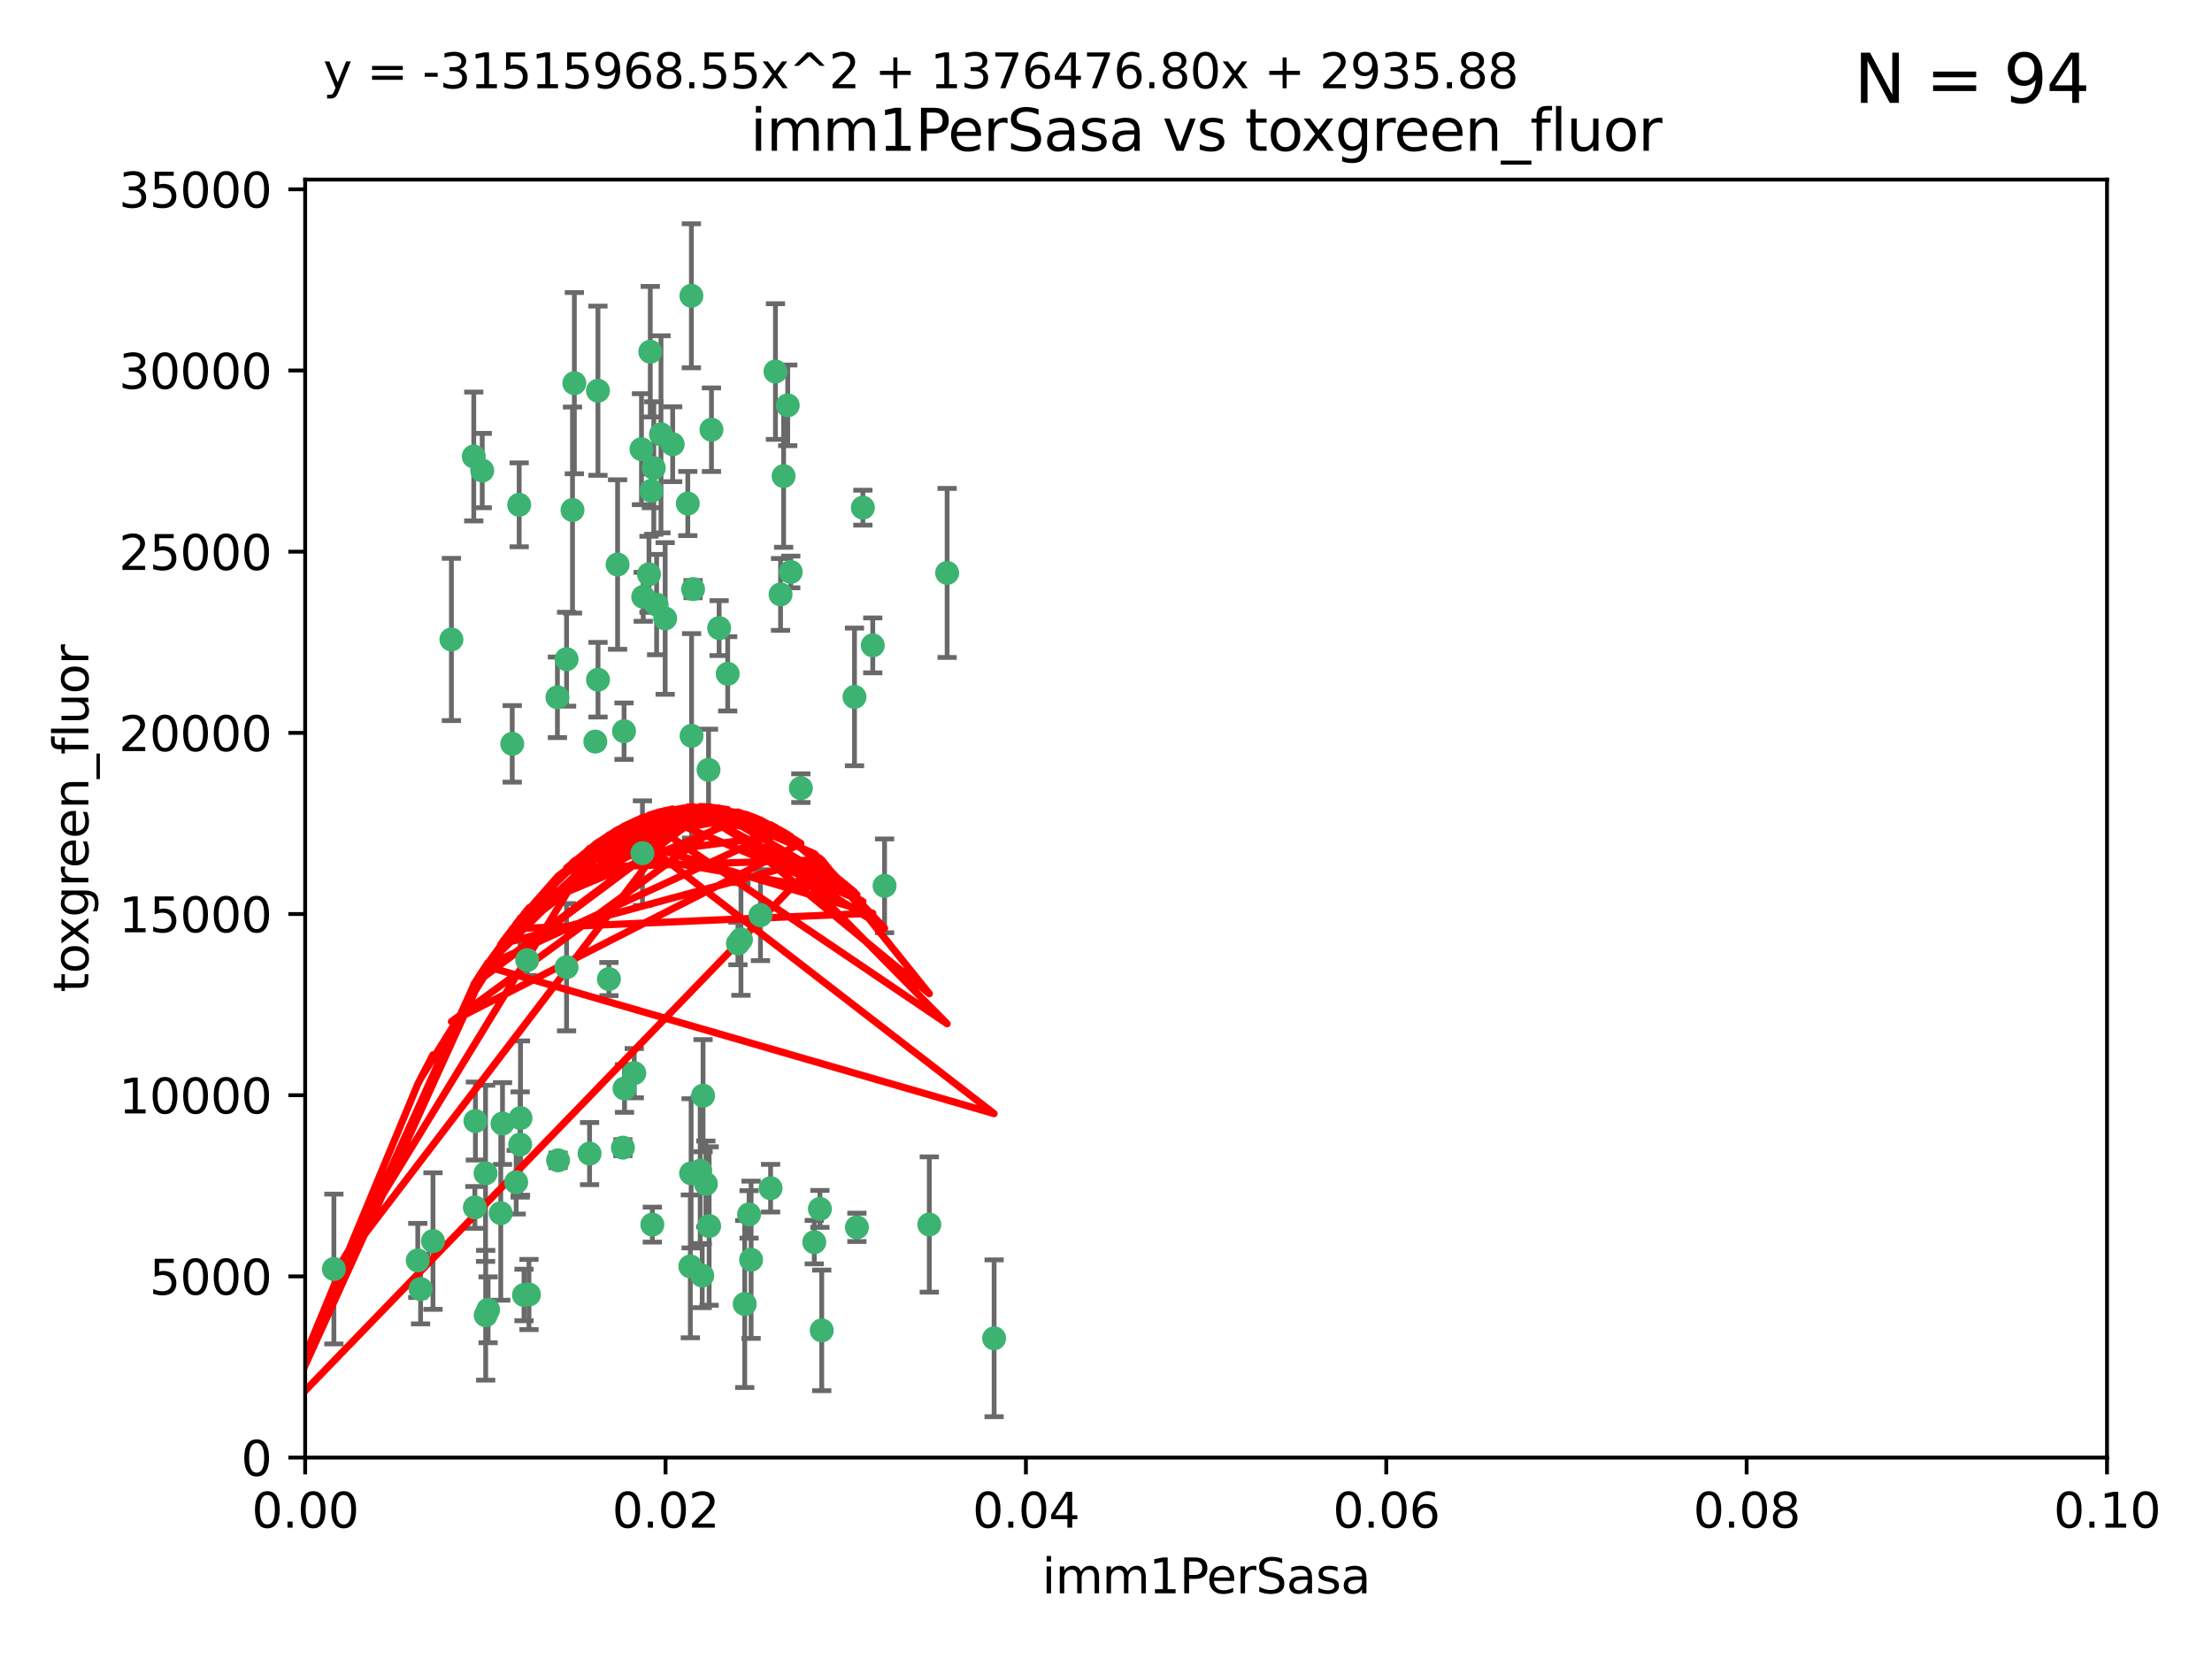 <?xml version="1.0" encoding="utf-8" standalone="no"?>
<!DOCTYPE svg PUBLIC "-//W3C//DTD SVG 1.1//EN"
  "http://www.w3.org/Graphics/SVG/1.1/DTD/svg11.dtd">
<svg xmlns:xlink="http://www.w3.org/1999/xlink" width="460.8pt" height="345.6pt" viewBox="0 0 460.8 345.6" xmlns="http://www.w3.org/2000/svg" version="1.1">
 <defs>
  <style type="text/css">*{stroke-linejoin: round; stroke-linecap: butt}</style>
 </defs>
 <g id="figure_1">
  <g id="patch_1">
   <path d="M 0 345.6 
L 460.8 345.6 
L 460.8 0 
L 0 0 
z
" style="fill: #ffffff"/>
  </g>
  <g id="axes_1">
   <g id="patch_2">
    <path d="M 63.571 303.64 
L 438.93 303.64 
L 438.93 37.411 
L 63.571 37.411 
z
" style="fill: #ffffff"/>
   </g>
   <g id="PathCollection_1">
    <defs>
     <path id="m84e6d4104a" d="M 0 1.118 
C 0.297 1.118 0.581 1 0.791 0.791 
C 1 0.581 1.118 0.297 1.118 0 
C 1.118 -0.297 1 -0.581 0.791 -0.791 
C 0.581 -1 0.297 -1.118 0 -1.118 
C -0.297 -1.118 -0.581 -1 -0.791 -0.791 
C -1 -0.581 -1.118 -0.297 -1.118 0 
C -1.118 0.297 -1 0.581 -0.791 0.791 
C -0.581 1 -0.297 1.118 0 1.118 
z
" style="stroke: #3cb371"/>
    </defs>
    <g clip-path="url(#p8f7db45dfb)">
     <use xlink:href="#m84e6d4104a" x="108.155" y="105.159" style="fill: #3cb371; stroke: #3cb371"/>
     <use xlink:href="#m84e6d4104a" x="100.458" y="98.026" style="fill: #3cb371; stroke: #3cb371"/>
     <use xlink:href="#m84e6d4104a" x="98.695" y="95.094" style="fill: #3cb371; stroke: #3cb371"/>
     <use xlink:href="#m84e6d4104a" x="148.21" y="89.516" style="fill: #3cb371; stroke: #3cb371"/>
     <use xlink:href="#m84e6d4104a" x="135.464" y="73.266" style="fill: #3cb371; stroke: #3cb371"/>
     <use xlink:href="#m84e6d4104a" x="138.568" y="128.839" style="fill: #3cb371; stroke: #3cb371"/>
     <use xlink:href="#m84e6d4104a" x="164.725" y="119.146" style="fill: #3cb371; stroke: #3cb371"/>
     <use xlink:href="#m84e6d4104a" x="158.417" y="190.648" style="fill: #3cb371; stroke: #3cb371"/>
     <use xlink:href="#m84e6d4104a" x="156.47" y="262.431" style="fill: #3cb371; stroke: #3cb371"/>
     <use xlink:href="#m84e6d4104a" x="124.564" y="81.394" style="fill: #3cb371; stroke: #3cb371"/>
     <use xlink:href="#m84e6d4104a" x="118.027" y="137.321" style="fill: #3cb371; stroke: #3cb371"/>
     <use xlink:href="#m84e6d4104a" x="144.066" y="153.285" style="fill: #3cb371; stroke: #3cb371"/>
     <use xlink:href="#m84e6d4104a" x="136.786" y="125.947" style="fill: #3cb371; stroke: #3cb371"/>
     <use xlink:href="#m84e6d4104a" x="137.695" y="90.475" style="fill: #3cb371; stroke: #3cb371"/>
     <use xlink:href="#m84e6d4104a" x="124.016" y="154.483" style="fill: #3cb371; stroke: #3cb371"/>
     <use xlink:href="#m84e6d4104a" x="128.653" y="117.601" style="fill: #3cb371; stroke: #3cb371"/>
     <use xlink:href="#m84e6d4104a" x="135.696" y="102.24" style="fill: #3cb371; stroke: #3cb371"/>
     <use xlink:href="#m84e6d4104a" x="135.196" y="119.635" style="fill: #3cb371; stroke: #3cb371"/>
     <use xlink:href="#m84e6d4104a" x="119.649" y="79.819" style="fill: #3cb371; stroke: #3cb371"/>
     <use xlink:href="#m84e6d4104a" x="133.995" y="124.329" style="fill: #3cb371; stroke: #3cb371"/>
     <use xlink:href="#m84e6d4104a" x="144.38" y="122.72" style="fill: #3cb371; stroke: #3cb371"/>
     <use xlink:href="#m84e6d4104a" x="126.849" y="203.953" style="fill: #3cb371; stroke: #3cb371"/>
     <use xlink:href="#m84e6d4104a" x="181.811" y="134.443" style="fill: #3cb371; stroke: #3cb371"/>
     <use xlink:href="#m84e6d4104a" x="106.707" y="154.954" style="fill: #3cb371; stroke: #3cb371"/>
     <use xlink:href="#m84e6d4104a" x="143.28" y="104.896" style="fill: #3cb371; stroke: #3cb371"/>
     <use xlink:href="#m84e6d4104a" x="179.751" y="105.756" style="fill: #3cb371; stroke: #3cb371"/>
     <use xlink:href="#m84e6d4104a" x="136.196" y="97.498" style="fill: #3cb371; stroke: #3cb371"/>
     <use xlink:href="#m84e6d4104a" x="140.132" y="92.545" style="fill: #3cb371; stroke: #3cb371"/>
     <use xlink:href="#m84e6d4104a" x="104.682" y="234.052" style="fill: #3cb371; stroke: #3cb371"/>
     <use xlink:href="#m84e6d4104a" x="109.831" y="200.005" style="fill: #3cb371; stroke: #3cb371"/>
     <use xlink:href="#m84e6d4104a" x="149.81" y="130.84" style="fill: #3cb371; stroke: #3cb371"/>
     <use xlink:href="#m84e6d4104a" x="135.895" y="255.109" style="fill: #3cb371; stroke: #3cb371"/>
     <use xlink:href="#m84e6d4104a" x="151.594" y="140.37" style="fill: #3cb371; stroke: #3cb371"/>
     <use xlink:href="#m84e6d4104a" x="147.6" y="160.372" style="fill: #3cb371; stroke: #3cb371"/>
     <use xlink:href="#m84e6d4104a" x="178.006" y="145.178" style="fill: #3cb371; stroke: #3cb371"/>
     <use xlink:href="#m84e6d4104a" x="161.542" y="77.397" style="fill: #3cb371; stroke: #3cb371"/>
     <use xlink:href="#m84e6d4104a" x="133.632" y="93.572" style="fill: #3cb371; stroke: #3cb371"/>
     <use xlink:href="#m84e6d4104a" x="129.998" y="152.32" style="fill: #3cb371; stroke: #3cb371"/>
     <use xlink:href="#m84e6d4104a" x="116.121" y="145.262" style="fill: #3cb371; stroke: #3cb371"/>
     <use xlink:href="#m84e6d4104a" x="145.864" y="243.887" style="fill: #3cb371; stroke: #3cb371"/>
     <use xlink:href="#m84e6d4104a" x="163.241" y="99.184" style="fill: #3cb371; stroke: #3cb371"/>
     <use xlink:href="#m84e6d4104a" x="144.029" y="61.614" style="fill: #3cb371; stroke: #3cb371"/>
     <use xlink:href="#m84e6d4104a" x="119.263" y="106.253" style="fill: #3cb371; stroke: #3cb371"/>
     <use xlink:href="#m84e6d4104a" x="164.097" y="84.44" style="fill: #3cb371; stroke: #3cb371"/>
     <use xlink:href="#m84e6d4104a" x="160.527" y="247.522" style="fill: #3cb371; stroke: #3cb371"/>
     <use xlink:href="#m84e6d4104a" x="166.831" y="164.19" style="fill: #3cb371; stroke: #3cb371"/>
     <use xlink:href="#m84e6d4104a" x="94.037" y="133.213" style="fill: #3cb371; stroke: #3cb371"/>
     <use xlink:href="#m84e6d4104a" x="153.727" y="196.552" style="fill: #3cb371; stroke: #3cb371"/>
     <use xlink:href="#m84e6d4104a" x="197.304" y="119.349" style="fill: #3cb371; stroke: #3cb371"/>
     <use xlink:href="#m84e6d4104a" x="133.833" y="177.728" style="fill: #3cb371; stroke: #3cb371"/>
     <use xlink:href="#m84e6d4104a" x="154.355" y="195.709" style="fill: #3cb371; stroke: #3cb371"/>
     <use xlink:href="#m84e6d4104a" x="143.973" y="244.424" style="fill: #3cb371; stroke: #3cb371"/>
     <use xlink:href="#m84e6d4104a" x="69.554" y="264.357" style="fill: #3cb371; stroke: #3cb371"/>
     <use xlink:href="#m84e6d4104a" x="124.578" y="141.593" style="fill: #3cb371; stroke: #3cb371"/>
     <use xlink:href="#m84e6d4104a" x="109.163" y="269.764" style="fill: #3cb371; stroke: #3cb371"/>
     <use xlink:href="#m84e6d4104a" x="147.728" y="255.406" style="fill: #3cb371; stroke: #3cb371"/>
     <use xlink:href="#m84e6d4104a" x="98.924" y="251.524" style="fill: #3cb371; stroke: #3cb371"/>
     <use xlink:href="#m84e6d4104a" x="61.382" y="260.219" style="fill: #3cb371; stroke: #3cb371"/>
     <use xlink:href="#m84e6d4104a" x="87.028" y="262.571" style="fill: #3cb371; stroke: #3cb371"/>
     <use xlink:href="#m84e6d4104a" x="90.199" y="258.536" style="fill: #3cb371; stroke: #3cb371"/>
     <use xlink:href="#m84e6d4104a" x="87.616" y="268.519" style="fill: #3cb371; stroke: #3cb371"/>
     <use xlink:href="#m84e6d4104a" x="108.36" y="238.42" style="fill: #3cb371; stroke: #3cb371"/>
     <use xlink:href="#m84e6d4104a" x="108.427" y="232.917" style="fill: #3cb371; stroke: #3cb371"/>
     <use xlink:href="#m84e6d4104a" x="99.038" y="233.529" style="fill: #3cb371; stroke: #3cb371"/>
     <use xlink:href="#m84e6d4104a" x="101.681" y="272.858" style="fill: #3cb371; stroke: #3cb371"/>
     <use xlink:href="#m84e6d4104a" x="59.032" y="258.827" style="fill: #3cb371; stroke: #3cb371"/>
     <use xlink:href="#m84e6d4104a" x="170.802" y="251.838" style="fill: #3cb371; stroke: #3cb371"/>
     <use xlink:href="#m84e6d4104a" x="104.316" y="252.723" style="fill: #3cb371; stroke: #3cb371"/>
     <use xlink:href="#m84e6d4104a" x="132.127" y="223.562" style="fill: #3cb371; stroke: #3cb371"/>
     <use xlink:href="#m84e6d4104a" x="101.148" y="244.428" style="fill: #3cb371; stroke: #3cb371"/>
     <use xlink:href="#m84e6d4104a" x="129.761" y="239.078" style="fill: #3cb371; stroke: #3cb371"/>
     <use xlink:href="#m84e6d4104a" x="207.091" y="278.792" style="fill: #3cb371; stroke: #3cb371"/>
     <use xlink:href="#m84e6d4104a" x="101.176" y="273.991" style="fill: #3cb371; stroke: #3cb371"/>
     <use xlink:href="#m84e6d4104a" x="162.604" y="123.828" style="fill: #3cb371; stroke: #3cb371"/>
     <use xlink:href="#m84e6d4104a" x="178.51" y="255.679" style="fill: #3cb371; stroke: #3cb371"/>
     <use xlink:href="#m84e6d4104a" x="122.819" y="240.314" style="fill: #3cb371; stroke: #3cb371"/>
     <use xlink:href="#m84e6d4104a" x="107.528" y="246.273" style="fill: #3cb371; stroke: #3cb371"/>
     <use xlink:href="#m84e6d4104a" x="116.256" y="241.718" style="fill: #3cb371; stroke: #3cb371"/>
     <use xlink:href="#m84e6d4104a" x="130.097" y="226.752" style="fill: #3cb371; stroke: #3cb371"/>
     <use xlink:href="#m84e6d4104a" x="155.14" y="271.652" style="fill: #3cb371; stroke: #3cb371"/>
     <use xlink:href="#m84e6d4104a" x="156.045" y="252.978" style="fill: #3cb371; stroke: #3cb371"/>
     <use xlink:href="#m84e6d4104a" x="110.194" y="269.669" style="fill: #3cb371; stroke: #3cb371"/>
     <use xlink:href="#m84e6d4104a" x="146.283" y="265.728" style="fill: #3cb371; stroke: #3cb371"/>
     <use xlink:href="#m84e6d4104a" x="193.591" y="255.087" style="fill: #3cb371; stroke: #3cb371"/>
     <use xlink:href="#m84e6d4104a" x="171.183" y="277.145" style="fill: #3cb371; stroke: #3cb371"/>
     <use xlink:href="#m84e6d4104a" x="118.024" y="201.488" style="fill: #3cb371; stroke: #3cb371"/>
     <use xlink:href="#m84e6d4104a" x="143.811" y="263.81" style="fill: #3cb371; stroke: #3cb371"/>
     <use xlink:href="#m84e6d4104a" x="184.271" y="184.534" style="fill: #3cb371; stroke: #3cb371"/>
     <use xlink:href="#m84e6d4104a" x="169.626" y="258.759" style="fill: #3cb371; stroke: #3cb371"/>
     <use xlink:href="#m84e6d4104a" x="147.046" y="246.624" style="fill: #3cb371; stroke: #3cb371"/>
     <use xlink:href="#m84e6d4104a" x="146.461" y="228.248" style="fill: #3cb371; stroke: #3cb371"/>
    </g>
   </g>
   <g id="matplotlib.axis_1">
    <g id="xtick_1">
     <g id="line2d_1">
      <defs>
       <path id="m17fd5dbaf7" d="M 0 0 
L 0 3.5 
" style="stroke: #000000; stroke-width: 0.8"/>
      </defs>
      <g>
       <use xlink:href="#m17fd5dbaf7" x="63.571" y="303.64" style="stroke: #000000; stroke-width: 0.8"/>
      </g>
     </g>
     <g id="text_1">
      <!-- 0.00 -->
      <g transform="translate(52.438 318.238)scale(0.1 -0.1)">
       <defs>
        <path id="DejaVuSans-30" d="M 2034 4250 
Q 1547 4250 1301 3770 
Q 1056 3291 1056 2328 
Q 1056 1369 1301 889 
Q 1547 409 2034 409 
Q 2525 409 2770 889 
Q 3016 1369 3016 2328 
Q 3016 3291 2770 3770 
Q 2525 4250 2034 4250 
z
M 2034 4750 
Q 2819 4750 3233 4129 
Q 3647 3509 3647 2328 
Q 3647 1150 3233 529 
Q 2819 -91 2034 -91 
Q 1250 -91 836 529 
Q 422 1150 422 2328 
Q 422 3509 836 4129 
Q 1250 4750 2034 4750 
z
" transform="scale(0.016)"/>
        <path id="DejaVuSans-2e" d="M 684 794 
L 1344 794 
L 1344 0 
L 684 0 
L 684 794 
z
" transform="scale(0.016)"/>
       </defs>
       <use xlink:href="#DejaVuSans-30"/>
       <use xlink:href="#DejaVuSans-2e" x="63.623"/>
       <use xlink:href="#DejaVuSans-30" x="95.41"/>
       <use xlink:href="#DejaVuSans-30" x="159.033"/>
      </g>
     </g>
    </g>
    <g id="xtick_2">
     <g id="line2d_2">
      <g>
       <use xlink:href="#m17fd5dbaf7" x="138.643" y="303.64" style="stroke: #000000; stroke-width: 0.8"/>
      </g>
     </g>
     <g id="text_2">
      <!-- 0.02 -->
      <g transform="translate(127.51 318.238)scale(0.1 -0.1)">
       <defs>
        <path id="DejaVuSans-32" d="M 1228 531 
L 3431 531 
L 3431 0 
L 469 0 
L 469 531 
Q 828 903 1448 1529 
Q 2069 2156 2228 2338 
Q 2531 2678 2651 2914 
Q 2772 3150 2772 3378 
Q 2772 3750 2511 3984 
Q 2250 4219 1831 4219 
Q 1534 4219 1204 4116 
Q 875 4013 500 3803 
L 500 4441 
Q 881 4594 1212 4672 
Q 1544 4750 1819 4750 
Q 2544 4750 2975 4387 
Q 3406 4025 3406 3419 
Q 3406 3131 3298 2873 
Q 3191 2616 2906 2266 
Q 2828 2175 2409 1742 
Q 1991 1309 1228 531 
z
" transform="scale(0.016)"/>
       </defs>
       <use xlink:href="#DejaVuSans-30"/>
       <use xlink:href="#DejaVuSans-2e" x="63.623"/>
       <use xlink:href="#DejaVuSans-30" x="95.41"/>
       <use xlink:href="#DejaVuSans-32" x="159.033"/>
      </g>
     </g>
    </g>
    <g id="xtick_3">
     <g id="line2d_3">
      <g>
       <use xlink:href="#m17fd5dbaf7" x="213.715" y="303.64" style="stroke: #000000; stroke-width: 0.8"/>
      </g>
     </g>
     <g id="text_3">
      <!-- 0.04 -->
      <g transform="translate(202.582 318.238)scale(0.1 -0.1)">
       <defs>
        <path id="DejaVuSans-34" d="M 2419 4116 
L 825 1625 
L 2419 1625 
L 2419 4116 
z
M 2253 4666 
L 3047 4666 
L 3047 1625 
L 3713 1625 
L 3713 1100 
L 3047 1100 
L 3047 0 
L 2419 0 
L 2419 1100 
L 313 1100 
L 313 1709 
L 2253 4666 
z
" transform="scale(0.016)"/>
       </defs>
       <use xlink:href="#DejaVuSans-30"/>
       <use xlink:href="#DejaVuSans-2e" x="63.623"/>
       <use xlink:href="#DejaVuSans-30" x="95.41"/>
       <use xlink:href="#DejaVuSans-34" x="159.033"/>
      </g>
     </g>
    </g>
    <g id="xtick_4">
     <g id="line2d_4">
      <g>
       <use xlink:href="#m17fd5dbaf7" x="288.786" y="303.64" style="stroke: #000000; stroke-width: 0.8"/>
      </g>
     </g>
     <g id="text_4">
      <!-- 0.06 -->
      <g transform="translate(277.654 318.238)scale(0.1 -0.1)">
       <defs>
        <path id="DejaVuSans-36" d="M 2113 2584 
Q 1688 2584 1439 2293 
Q 1191 2003 1191 1497 
Q 1191 994 1439 701 
Q 1688 409 2113 409 
Q 2538 409 2786 701 
Q 3034 994 3034 1497 
Q 3034 2003 2786 2293 
Q 2538 2584 2113 2584 
z
M 3366 4563 
L 3366 3988 
Q 3128 4100 2886 4159 
Q 2644 4219 2406 4219 
Q 1781 4219 1451 3797 
Q 1122 3375 1075 2522 
Q 1259 2794 1537 2939 
Q 1816 3084 2150 3084 
Q 2853 3084 3261 2657 
Q 3669 2231 3669 1497 
Q 3669 778 3244 343 
Q 2819 -91 2113 -91 
Q 1303 -91 875 529 
Q 447 1150 447 2328 
Q 447 3434 972 4092 
Q 1497 4750 2381 4750 
Q 2619 4750 2861 4703 
Q 3103 4656 3366 4563 
z
" transform="scale(0.016)"/>
       </defs>
       <use xlink:href="#DejaVuSans-30"/>
       <use xlink:href="#DejaVuSans-2e" x="63.623"/>
       <use xlink:href="#DejaVuSans-30" x="95.41"/>
       <use xlink:href="#DejaVuSans-36" x="159.033"/>
      </g>
     </g>
    </g>
    <g id="xtick_5">
     <g id="line2d_5">
      <g>
       <use xlink:href="#m17fd5dbaf7" x="363.858" y="303.64" style="stroke: #000000; stroke-width: 0.8"/>
      </g>
     </g>
     <g id="text_5">
      <!-- 0.08 -->
      <g transform="translate(352.725 318.238)scale(0.1 -0.1)">
       <defs>
        <path id="DejaVuSans-38" d="M 2034 2216 
Q 1584 2216 1326 1975 
Q 1069 1734 1069 1313 
Q 1069 891 1326 650 
Q 1584 409 2034 409 
Q 2484 409 2743 651 
Q 3003 894 3003 1313 
Q 3003 1734 2745 1975 
Q 2488 2216 2034 2216 
z
M 1403 2484 
Q 997 2584 770 2862 
Q 544 3141 544 3541 
Q 544 4100 942 4425 
Q 1341 4750 2034 4750 
Q 2731 4750 3128 4425 
Q 3525 4100 3525 3541 
Q 3525 3141 3298 2862 
Q 3072 2584 2669 2484 
Q 3125 2378 3379 2068 
Q 3634 1759 3634 1313 
Q 3634 634 3220 271 
Q 2806 -91 2034 -91 
Q 1263 -91 848 271 
Q 434 634 434 1313 
Q 434 1759 690 2068 
Q 947 2378 1403 2484 
z
M 1172 3481 
Q 1172 3119 1398 2916 
Q 1625 2713 2034 2713 
Q 2441 2713 2670 2916 
Q 2900 3119 2900 3481 
Q 2900 3844 2670 4047 
Q 2441 4250 2034 4250 
Q 1625 4250 1398 4047 
Q 1172 3844 1172 3481 
z
" transform="scale(0.016)"/>
       </defs>
       <use xlink:href="#DejaVuSans-30"/>
       <use xlink:href="#DejaVuSans-2e" x="63.623"/>
       <use xlink:href="#DejaVuSans-30" x="95.41"/>
       <use xlink:href="#DejaVuSans-38" x="159.033"/>
      </g>
     </g>
    </g>
    <g id="xtick_6">
     <g id="line2d_6">
      <g>
       <use xlink:href="#m17fd5dbaf7" x="438.93" y="303.64" style="stroke: #000000; stroke-width: 0.8"/>
      </g>
     </g>
     <g id="text_6">
      <!-- 0.10 -->
      <g transform="translate(427.797 318.238)scale(0.1 -0.1)">
       <defs>
        <path id="DejaVuSans-31" d="M 794 531 
L 1825 531 
L 1825 4091 
L 703 3866 
L 703 4441 
L 1819 4666 
L 2450 4666 
L 2450 531 
L 3481 531 
L 3481 0 
L 794 0 
L 794 531 
z
" transform="scale(0.016)"/>
       </defs>
       <use xlink:href="#DejaVuSans-30"/>
       <use xlink:href="#DejaVuSans-2e" x="63.623"/>
       <use xlink:href="#DejaVuSans-31" x="95.41"/>
       <use xlink:href="#DejaVuSans-30" x="159.033"/>
      </g>
     </g>
    </g>
    <g id="text_7">
     <!-- imm1PerSasa -->
     <g transform="translate(217.067 331.917)scale(0.1 -0.1)">
      <defs>
       <path id="DejaVuSans-69" d="M 603 3500 
L 1178 3500 
L 1178 0 
L 603 0 
L 603 3500 
z
M 603 4863 
L 1178 4863 
L 1178 4134 
L 603 4134 
L 603 4863 
z
" transform="scale(0.016)"/>
       <path id="DejaVuSans-6d" d="M 3328 2828 
Q 3544 3216 3844 3400 
Q 4144 3584 4550 3584 
Q 5097 3584 5394 3201 
Q 5691 2819 5691 2113 
L 5691 0 
L 5113 0 
L 5113 2094 
Q 5113 2597 4934 2840 
Q 4756 3084 4391 3084 
Q 3944 3084 3684 2787 
Q 3425 2491 3425 1978 
L 3425 0 
L 2847 0 
L 2847 2094 
Q 2847 2600 2669 2842 
Q 2491 3084 2119 3084 
Q 1678 3084 1418 2786 
Q 1159 2488 1159 1978 
L 1159 0 
L 581 0 
L 581 3500 
L 1159 3500 
L 1159 2956 
Q 1356 3278 1631 3431 
Q 1906 3584 2284 3584 
Q 2666 3584 2933 3390 
Q 3200 3197 3328 2828 
z
" transform="scale(0.016)"/>
       <path id="DejaVuSans-50" d="M 1259 4147 
L 1259 2394 
L 2053 2394 
Q 2494 2394 2734 2622 
Q 2975 2850 2975 3272 
Q 2975 3691 2734 3919 
Q 2494 4147 2053 4147 
L 1259 4147 
z
M 628 4666 
L 2053 4666 
Q 2838 4666 3239 4311 
Q 3641 3956 3641 3272 
Q 3641 2581 3239 2228 
Q 2838 1875 2053 1875 
L 1259 1875 
L 1259 0 
L 628 0 
L 628 4666 
z
" transform="scale(0.016)"/>
       <path id="DejaVuSans-65" d="M 3597 1894 
L 3597 1613 
L 953 1613 
Q 991 1019 1311 708 
Q 1631 397 2203 397 
Q 2534 397 2845 478 
Q 3156 559 3463 722 
L 3463 178 
Q 3153 47 2828 -22 
Q 2503 -91 2169 -91 
Q 1331 -91 842 396 
Q 353 884 353 1716 
Q 353 2575 817 3079 
Q 1281 3584 2069 3584 
Q 2775 3584 3186 3129 
Q 3597 2675 3597 1894 
z
M 3022 2063 
Q 3016 2534 2758 2815 
Q 2500 3097 2075 3097 
Q 1594 3097 1305 2825 
Q 1016 2553 972 2059 
L 3022 2063 
z
" transform="scale(0.016)"/>
       <path id="DejaVuSans-72" d="M 2631 2963 
Q 2534 3019 2420 3045 
Q 2306 3072 2169 3072 
Q 1681 3072 1420 2755 
Q 1159 2438 1159 1844 
L 1159 0 
L 581 0 
L 581 3500 
L 1159 3500 
L 1159 2956 
Q 1341 3275 1631 3429 
Q 1922 3584 2338 3584 
Q 2397 3584 2469 3576 
Q 2541 3569 2628 3553 
L 2631 2963 
z
" transform="scale(0.016)"/>
       <path id="DejaVuSans-53" d="M 3425 4513 
L 3425 3897 
Q 3066 4069 2747 4153 
Q 2428 4238 2131 4238 
Q 1616 4238 1336 4038 
Q 1056 3838 1056 3469 
Q 1056 3159 1242 3001 
Q 1428 2844 1947 2747 
L 2328 2669 
Q 3034 2534 3370 2195 
Q 3706 1856 3706 1288 
Q 3706 609 3251 259 
Q 2797 -91 1919 -91 
Q 1588 -91 1214 -16 
Q 841 59 441 206 
L 441 856 
Q 825 641 1194 531 
Q 1563 422 1919 422 
Q 2459 422 2753 634 
Q 3047 847 3047 1241 
Q 3047 1584 2836 1778 
Q 2625 1972 2144 2069 
L 1759 2144 
Q 1053 2284 737 2584 
Q 422 2884 422 3419 
Q 422 4038 858 4394 
Q 1294 4750 2059 4750 
Q 2388 4750 2728 4690 
Q 3069 4631 3425 4513 
z
" transform="scale(0.016)"/>
       <path id="DejaVuSans-61" d="M 2194 1759 
Q 1497 1759 1228 1600 
Q 959 1441 959 1056 
Q 959 750 1161 570 
Q 1363 391 1709 391 
Q 2188 391 2477 730 
Q 2766 1069 2766 1631 
L 2766 1759 
L 2194 1759 
z
M 3341 1997 
L 3341 0 
L 2766 0 
L 2766 531 
Q 2569 213 2275 61 
Q 1981 -91 1556 -91 
Q 1019 -91 701 211 
Q 384 513 384 1019 
Q 384 1609 779 1909 
Q 1175 2209 1959 2209 
L 2766 2209 
L 2766 2266 
Q 2766 2663 2505 2880 
Q 2244 3097 1772 3097 
Q 1472 3097 1187 3025 
Q 903 2953 641 2809 
L 641 3341 
Q 956 3463 1253 3523 
Q 1550 3584 1831 3584 
Q 2591 3584 2966 3190 
Q 3341 2797 3341 1997 
z
" transform="scale(0.016)"/>
       <path id="DejaVuSans-73" d="M 2834 3397 
L 2834 2853 
Q 2591 2978 2328 3040 
Q 2066 3103 1784 3103 
Q 1356 3103 1142 2972 
Q 928 2841 928 2578 
Q 928 2378 1081 2264 
Q 1234 2150 1697 2047 
L 1894 2003 
Q 2506 1872 2764 1633 
Q 3022 1394 3022 966 
Q 3022 478 2636 193 
Q 2250 -91 1575 -91 
Q 1294 -91 989 -36 
Q 684 19 347 128 
L 347 722 
Q 666 556 975 473 
Q 1284 391 1588 391 
Q 1994 391 2212 530 
Q 2431 669 2431 922 
Q 2431 1156 2273 1281 
Q 2116 1406 1581 1522 
L 1381 1569 
Q 847 1681 609 1914 
Q 372 2147 372 2553 
Q 372 3047 722 3315 
Q 1072 3584 1716 3584 
Q 2034 3584 2315 3537 
Q 2597 3491 2834 3397 
z
" transform="scale(0.016)"/>
      </defs>
      <use xlink:href="#DejaVuSans-69"/>
      <use xlink:href="#DejaVuSans-6d" x="27.783"/>
      <use xlink:href="#DejaVuSans-6d" x="125.195"/>
      <use xlink:href="#DejaVuSans-31" x="222.607"/>
      <use xlink:href="#DejaVuSans-50" x="286.23"/>
      <use xlink:href="#DejaVuSans-65" x="342.908"/>
      <use xlink:href="#DejaVuSans-72" x="404.432"/>
      <use xlink:href="#DejaVuSans-53" x="445.545"/>
      <use xlink:href="#DejaVuSans-61" x="509.021"/>
      <use xlink:href="#DejaVuSans-73" x="570.301"/>
      <use xlink:href="#DejaVuSans-61" x="622.4"/>
     </g>
    </g>
   </g>
   <g id="matplotlib.axis_2">
    <g id="ytick_1">
     <g id="line2d_7">
      <defs>
       <path id="mba6761da5e" d="M 0 0 
L -3.5 0 
" style="stroke: #000000; stroke-width: 0.8"/>
      </defs>
      <g>
       <use xlink:href="#mba6761da5e" x="63.571" y="303.64" style="stroke: #000000; stroke-width: 0.8"/>
      </g>
     </g>
     <g id="text_8">
      <!-- 0 -->
      <g transform="translate(50.209 307.439)scale(0.1 -0.1)">
       <use xlink:href="#DejaVuSans-30"/>
      </g>
     </g>
    </g>
    <g id="ytick_2">
     <g id="line2d_8">
      <g>
       <use xlink:href="#mba6761da5e" x="63.571" y="265.897" style="stroke: #000000; stroke-width: 0.8"/>
      </g>
     </g>
     <g id="text_9">
      <!-- 5000 -->
      <g transform="translate(31.121 269.696)scale(0.1 -0.1)">
       <defs>
        <path id="DejaVuSans-35" d="M 691 4666 
L 3169 4666 
L 3169 4134 
L 1269 4134 
L 1269 2991 
Q 1406 3038 1543 3061 
Q 1681 3084 1819 3084 
Q 2600 3084 3056 2656 
Q 3513 2228 3513 1497 
Q 3513 744 3044 326 
Q 2575 -91 1722 -91 
Q 1428 -91 1123 -41 
Q 819 9 494 109 
L 494 744 
Q 775 591 1075 516 
Q 1375 441 1709 441 
Q 2250 441 2565 725 
Q 2881 1009 2881 1497 
Q 2881 1984 2565 2268 
Q 2250 2553 1709 2553 
Q 1456 2553 1204 2497 
Q 953 2441 691 2322 
L 691 4666 
z
" transform="scale(0.016)"/>
       </defs>
       <use xlink:href="#DejaVuSans-35"/>
       <use xlink:href="#DejaVuSans-30" x="63.623"/>
       <use xlink:href="#DejaVuSans-30" x="127.246"/>
       <use xlink:href="#DejaVuSans-30" x="190.869"/>
      </g>
     </g>
    </g>
    <g id="ytick_3">
     <g id="line2d_9">
      <g>
       <use xlink:href="#mba6761da5e" x="63.571" y="228.154" style="stroke: #000000; stroke-width: 0.8"/>
      </g>
     </g>
     <g id="text_10">
      <!-- 10000 -->
      <g transform="translate(24.759 231.953)scale(0.1 -0.1)">
       <use xlink:href="#DejaVuSans-31"/>
       <use xlink:href="#DejaVuSans-30" x="63.623"/>
       <use xlink:href="#DejaVuSans-30" x="127.246"/>
       <use xlink:href="#DejaVuSans-30" x="190.869"/>
       <use xlink:href="#DejaVuSans-30" x="254.492"/>
      </g>
     </g>
    </g>
    <g id="ytick_4">
     <g id="line2d_10">
      <g>
       <use xlink:href="#mba6761da5e" x="63.571" y="190.411" style="stroke: #000000; stroke-width: 0.8"/>
      </g>
     </g>
     <g id="text_11">
      <!-- 15000 -->
      <g transform="translate(24.759 194.21)scale(0.1 -0.1)">
       <use xlink:href="#DejaVuSans-31"/>
       <use xlink:href="#DejaVuSans-35" x="63.623"/>
       <use xlink:href="#DejaVuSans-30" x="127.246"/>
       <use xlink:href="#DejaVuSans-30" x="190.869"/>
       <use xlink:href="#DejaVuSans-30" x="254.492"/>
      </g>
     </g>
    </g>
    <g id="ytick_5">
     <g id="line2d_11">
      <g>
       <use xlink:href="#mba6761da5e" x="63.571" y="152.668" style="stroke: #000000; stroke-width: 0.8"/>
      </g>
     </g>
     <g id="text_12">
      <!-- 20000 -->
      <g transform="translate(24.759 156.467)scale(0.1 -0.1)">
       <use xlink:href="#DejaVuSans-32"/>
       <use xlink:href="#DejaVuSans-30" x="63.623"/>
       <use xlink:href="#DejaVuSans-30" x="127.246"/>
       <use xlink:href="#DejaVuSans-30" x="190.869"/>
       <use xlink:href="#DejaVuSans-30" x="254.492"/>
      </g>
     </g>
    </g>
    <g id="ytick_6">
     <g id="line2d_12">
      <g>
       <use xlink:href="#mba6761da5e" x="63.571" y="114.925" style="stroke: #000000; stroke-width: 0.8"/>
      </g>
     </g>
     <g id="text_13">
      <!-- 25000 -->
      <g transform="translate(24.759 118.724)scale(0.1 -0.1)">
       <use xlink:href="#DejaVuSans-32"/>
       <use xlink:href="#DejaVuSans-35" x="63.623"/>
       <use xlink:href="#DejaVuSans-30" x="127.246"/>
       <use xlink:href="#DejaVuSans-30" x="190.869"/>
       <use xlink:href="#DejaVuSans-30" x="254.492"/>
      </g>
     </g>
    </g>
    <g id="ytick_7">
     <g id="line2d_13">
      <g>
       <use xlink:href="#mba6761da5e" x="63.571" y="77.181" style="stroke: #000000; stroke-width: 0.8"/>
      </g>
     </g>
     <g id="text_14">
      <!-- 30000 -->
      <g transform="translate(24.759 80.981)scale(0.1 -0.1)">
       <defs>
        <path id="DejaVuSans-33" d="M 2597 2516 
Q 3050 2419 3304 2112 
Q 3559 1806 3559 1356 
Q 3559 666 3084 287 
Q 2609 -91 1734 -91 
Q 1441 -91 1130 -33 
Q 819 25 488 141 
L 488 750 
Q 750 597 1062 519 
Q 1375 441 1716 441 
Q 2309 441 2620 675 
Q 2931 909 2931 1356 
Q 2931 1769 2642 2001 
Q 2353 2234 1838 2234 
L 1294 2234 
L 1294 2753 
L 1863 2753 
Q 2328 2753 2575 2939 
Q 2822 3125 2822 3475 
Q 2822 3834 2567 4026 
Q 2313 4219 1838 4219 
Q 1578 4219 1281 4162 
Q 984 4106 628 3988 
L 628 4550 
Q 988 4650 1302 4700 
Q 1616 4750 1894 4750 
Q 2613 4750 3031 4423 
Q 3450 4097 3450 3541 
Q 3450 3153 3228 2886 
Q 3006 2619 2597 2516 
z
" transform="scale(0.016)"/>
       </defs>
       <use xlink:href="#DejaVuSans-33"/>
       <use xlink:href="#DejaVuSans-30" x="63.623"/>
       <use xlink:href="#DejaVuSans-30" x="127.246"/>
       <use xlink:href="#DejaVuSans-30" x="190.869"/>
       <use xlink:href="#DejaVuSans-30" x="254.492"/>
      </g>
     </g>
    </g>
    <g id="ytick_8">
     <g id="line2d_14">
      <g>
       <use xlink:href="#mba6761da5e" x="63.571" y="39.438" style="stroke: #000000; stroke-width: 0.8"/>
      </g>
     </g>
     <g id="text_15">
      <!-- 35000 -->
      <g transform="translate(24.759 43.238)scale(0.1 -0.1)">
       <use xlink:href="#DejaVuSans-33"/>
       <use xlink:href="#DejaVuSans-35" x="63.623"/>
       <use xlink:href="#DejaVuSans-30" x="127.246"/>
       <use xlink:href="#DejaVuSans-30" x="190.869"/>
       <use xlink:href="#DejaVuSans-30" x="254.492"/>
      </g>
     </g>
    </g>
    <g id="text_16">
     <!-- toxgreen_fluor -->
     <g transform="translate(18.401 206.72)rotate(-90)scale(0.1 -0.1)">
      <defs>
       <path id="DejaVuSans-74" d="M 1172 4494 
L 1172 3500 
L 2356 3500 
L 2356 3053 
L 1172 3053 
L 1172 1153 
Q 1172 725 1289 603 
Q 1406 481 1766 481 
L 2356 481 
L 2356 0 
L 1766 0 
Q 1100 0 847 248 
Q 594 497 594 1153 
L 594 3053 
L 172 3053 
L 172 3500 
L 594 3500 
L 594 4494 
L 1172 4494 
z
" transform="scale(0.016)"/>
       <path id="DejaVuSans-6f" d="M 1959 3097 
Q 1497 3097 1228 2736 
Q 959 2375 959 1747 
Q 959 1119 1226 758 
Q 1494 397 1959 397 
Q 2419 397 2687 759 
Q 2956 1122 2956 1747 
Q 2956 2369 2687 2733 
Q 2419 3097 1959 3097 
z
M 1959 3584 
Q 2709 3584 3137 3096 
Q 3566 2609 3566 1747 
Q 3566 888 3137 398 
Q 2709 -91 1959 -91 
Q 1206 -91 779 398 
Q 353 888 353 1747 
Q 353 2609 779 3096 
Q 1206 3584 1959 3584 
z
" transform="scale(0.016)"/>
       <path id="DejaVuSans-78" d="M 3513 3500 
L 2247 1797 
L 3578 0 
L 2900 0 
L 1881 1375 
L 863 0 
L 184 0 
L 1544 1831 
L 300 3500 
L 978 3500 
L 1906 2253 
L 2834 3500 
L 3513 3500 
z
" transform="scale(0.016)"/>
       <path id="DejaVuSans-67" d="M 2906 1791 
Q 2906 2416 2648 2759 
Q 2391 3103 1925 3103 
Q 1463 3103 1205 2759 
Q 947 2416 947 1791 
Q 947 1169 1205 825 
Q 1463 481 1925 481 
Q 2391 481 2648 825 
Q 2906 1169 2906 1791 
z
M 3481 434 
Q 3481 -459 3084 -895 
Q 2688 -1331 1869 -1331 
Q 1566 -1331 1297 -1286 
Q 1028 -1241 775 -1147 
L 775 -588 
Q 1028 -725 1275 -790 
Q 1522 -856 1778 -856 
Q 2344 -856 2625 -561 
Q 2906 -266 2906 331 
L 2906 616 
Q 2728 306 2450 153 
Q 2172 0 1784 0 
Q 1141 0 747 490 
Q 353 981 353 1791 
Q 353 2603 747 3093 
Q 1141 3584 1784 3584 
Q 2172 3584 2450 3431 
Q 2728 3278 2906 2969 
L 2906 3500 
L 3481 3500 
L 3481 434 
z
" transform="scale(0.016)"/>
       <path id="DejaVuSans-6e" d="M 3513 2113 
L 3513 0 
L 2938 0 
L 2938 2094 
Q 2938 2591 2744 2837 
Q 2550 3084 2163 3084 
Q 1697 3084 1428 2787 
Q 1159 2491 1159 1978 
L 1159 0 
L 581 0 
L 581 3500 
L 1159 3500 
L 1159 2956 
Q 1366 3272 1645 3428 
Q 1925 3584 2291 3584 
Q 2894 3584 3203 3211 
Q 3513 2838 3513 2113 
z
" transform="scale(0.016)"/>
       <path id="DejaVuSans-5f" d="M 3263 -1063 
L 3263 -1509 
L -63 -1509 
L -63 -1063 
L 3263 -1063 
z
" transform="scale(0.016)"/>
       <path id="DejaVuSans-66" d="M 2375 4863 
L 2375 4384 
L 1825 4384 
Q 1516 4384 1395 4259 
Q 1275 4134 1275 3809 
L 1275 3500 
L 2222 3500 
L 2222 3053 
L 1275 3053 
L 1275 0 
L 697 0 
L 697 3053 
L 147 3053 
L 147 3500 
L 697 3500 
L 697 3744 
Q 697 4328 969 4595 
Q 1241 4863 1831 4863 
L 2375 4863 
z
" transform="scale(0.016)"/>
       <path id="DejaVuSans-6c" d="M 603 4863 
L 1178 4863 
L 1178 0 
L 603 0 
L 603 4863 
z
" transform="scale(0.016)"/>
       <path id="DejaVuSans-75" d="M 544 1381 
L 544 3500 
L 1119 3500 
L 1119 1403 
Q 1119 906 1312 657 
Q 1506 409 1894 409 
Q 2359 409 2629 706 
Q 2900 1003 2900 1516 
L 2900 3500 
L 3475 3500 
L 3475 0 
L 2900 0 
L 2900 538 
Q 2691 219 2414 64 
Q 2138 -91 1772 -91 
Q 1169 -91 856 284 
Q 544 659 544 1381 
z
M 1991 3584 
L 1991 3584 
z
" transform="scale(0.016)"/>
      </defs>
      <use xlink:href="#DejaVuSans-74"/>
      <use xlink:href="#DejaVuSans-6f" x="39.209"/>
      <use xlink:href="#DejaVuSans-78" x="97.266"/>
      <use xlink:href="#DejaVuSans-67" x="156.445"/>
      <use xlink:href="#DejaVuSans-72" x="219.922"/>
      <use xlink:href="#DejaVuSans-65" x="258.785"/>
      <use xlink:href="#DejaVuSans-65" x="320.309"/>
      <use xlink:href="#DejaVuSans-6e" x="381.832"/>
      <use xlink:href="#DejaVuSans-5f" x="445.211"/>
      <use xlink:href="#DejaVuSans-66" x="495.211"/>
      <use xlink:href="#DejaVuSans-6c" x="530.416"/>
      <use xlink:href="#DejaVuSans-75" x="558.199"/>
      <use xlink:href="#DejaVuSans-6f" x="621.578"/>
      <use xlink:href="#DejaVuSans-72" x="682.76"/>
     </g>
    </g>
   </g>
   <g id="LineCollection_1">
    <path d="M 108.155 113.901 
L 108.155 96.418 
" clip-path="url(#p8f7db45dfb)" style="fill: none; stroke: #696969"/>
    <path d="M 100.458 105.772 
L 100.458 90.281 
" clip-path="url(#p8f7db45dfb)" style="fill: none; stroke: #696969"/>
    <path d="M 98.695 108.514 
L 98.695 81.675 
" clip-path="url(#p8f7db45dfb)" style="fill: none; stroke: #696969"/>
    <path d="M 148.21 98.217 
L 148.21 80.815 
" clip-path="url(#p8f7db45dfb)" style="fill: none; stroke: #696969"/>
    <path d="M 135.464 86.861 
L 135.464 59.671 
" clip-path="url(#p8f7db45dfb)" style="fill: none; stroke: #696969"/>
    <path d="M 138.568 144.637 
L 138.568 113.041 
" clip-path="url(#p8f7db45dfb)" style="fill: none; stroke: #696969"/>
    <path d="M 164.725 122.449 
L 164.725 115.842 
" clip-path="url(#p8f7db45dfb)" style="fill: none; stroke: #696969"/>
    <path d="M 158.417 200.118 
L 158.417 181.177 
" clip-path="url(#p8f7db45dfb)" style="fill: none; stroke: #696969"/>
    <path d="M 156.47 278.807 
L 156.47 246.054 
" clip-path="url(#p8f7db45dfb)" style="fill: none; stroke: #696969"/>
    <path d="M 124.564 99.017 
L 124.564 63.771 
" clip-path="url(#p8f7db45dfb)" style="fill: none; stroke: #696969"/>
    <path d="M 118.027 147.102 
L 118.027 127.541 
" clip-path="url(#p8f7db45dfb)" style="fill: none; stroke: #696969"/>
    <path d="M 144.066 174.582 
L 144.066 131.988 
" clip-path="url(#p8f7db45dfb)" style="fill: none; stroke: #696969"/>
    <path d="M 136.786 136.397 
L 136.786 115.497 
" clip-path="url(#p8f7db45dfb)" style="fill: none; stroke: #696969"/>
    <path d="M 137.695 111.003 
L 137.695 69.947 
" clip-path="url(#p8f7db45dfb)" style="fill: none; stroke: #696969"/>
    <path d="M 124.016 155.048 
L 124.016 153.918 
" clip-path="url(#p8f7db45dfb)" style="fill: none; stroke: #696969"/>
    <path d="M 128.653 135.26 
L 128.653 99.941 
" clip-path="url(#p8f7db45dfb)" style="fill: none; stroke: #696969"/>
    <path d="M 135.696 105.772 
L 135.696 98.709 
" clip-path="url(#p8f7db45dfb)" style="fill: none; stroke: #696969"/>
    <path d="M 135.196 127.554 
L 135.196 111.717 
" clip-path="url(#p8f7db45dfb)" style="fill: none; stroke: #696969"/>
    <path d="M 119.649 98.693 
L 119.649 60.945 
" clip-path="url(#p8f7db45dfb)" style="fill: none; stroke: #696969"/>
    <path d="M 133.995 129.426 
L 133.995 119.231 
" clip-path="url(#p8f7db45dfb)" style="fill: none; stroke: #696969"/>
    <path d="M 144.38 124.514 
L 144.38 120.926 
" clip-path="url(#p8f7db45dfb)" style="fill: none; stroke: #696969"/>
    <path d="M 126.849 207.405 
L 126.849 200.501 
" clip-path="url(#p8f7db45dfb)" style="fill: none; stroke: #696969"/>
    <path d="M 181.811 140.163 
L 181.811 128.724 
" clip-path="url(#p8f7db45dfb)" style="fill: none; stroke: #696969"/>
    <path d="M 106.707 162.929 
L 106.707 146.979 
" clip-path="url(#p8f7db45dfb)" style="fill: none; stroke: #696969"/>
    <path d="M 143.28 111.578 
L 143.28 98.214 
" clip-path="url(#p8f7db45dfb)" style="fill: none; stroke: #696969"/>
    <path d="M 179.751 109.392 
L 179.751 102.12 
" clip-path="url(#p8f7db45dfb)" style="fill: none; stroke: #696969"/>
    <path d="M 136.196 111.302 
L 136.196 83.693 
" clip-path="url(#p8f7db45dfb)" style="fill: none; stroke: #696969"/>
    <path d="M 140.132 100.341 
L 140.132 84.749 
" clip-path="url(#p8f7db45dfb)" style="fill: none; stroke: #696969"/>
    <path d="M 104.682 242.571 
L 104.682 225.533 
" clip-path="url(#p8f7db45dfb)" style="fill: none; stroke: #696969"/>
    <path d="M 109.831 203.204 
L 109.831 196.806 
" clip-path="url(#p8f7db45dfb)" style="fill: none; stroke: #696969"/>
    <path d="M 149.81 136.561 
L 149.81 125.12 
" clip-path="url(#p8f7db45dfb)" style="fill: none; stroke: #696969"/>
    <path d="M 135.895 258.755 
L 135.895 251.464 
" clip-path="url(#p8f7db45dfb)" style="fill: none; stroke: #696969"/>
    <path d="M 151.594 148.106 
L 151.594 132.634 
" clip-path="url(#p8f7db45dfb)" style="fill: none; stroke: #696969"/>
    <path d="M 147.6 168.839 
L 147.6 151.905 
" clip-path="url(#p8f7db45dfb)" style="fill: none; stroke: #696969"/>
    <path d="M 178.006 159.513 
L 178.006 130.843 
" clip-path="url(#p8f7db45dfb)" style="fill: none; stroke: #696969"/>
    <path d="M 161.542 91.524 
L 161.542 63.27 
" clip-path="url(#p8f7db45dfb)" style="fill: none; stroke: #696969"/>
    <path d="M 133.632 105.129 
L 133.632 82.016 
" clip-path="url(#p8f7db45dfb)" style="fill: none; stroke: #696969"/>
    <path d="M 129.998 158.197 
L 129.998 146.442 
" clip-path="url(#p8f7db45dfb)" style="fill: none; stroke: #696969"/>
    <path d="M 116.121 153.647 
L 116.121 136.877 
" clip-path="url(#p8f7db45dfb)" style="fill: none; stroke: #696969"/>
    <path d="M 145.864 259.205 
L 145.864 228.569 
" clip-path="url(#p8f7db45dfb)" style="fill: none; stroke: #696969"/>
    <path d="M 163.241 114.01 
L 163.241 84.357 
" clip-path="url(#p8f7db45dfb)" style="fill: none; stroke: #696969"/>
    <path d="M 144.029 76.614 
L 144.029 46.614 
" clip-path="url(#p8f7db45dfb)" style="fill: none; stroke: #696969"/>
    <path d="M 119.263 127.715 
L 119.263 84.791 
" clip-path="url(#p8f7db45dfb)" style="fill: none; stroke: #696969"/>
    <path d="M 164.097 92.843 
L 164.097 76.037 
" clip-path="url(#p8f7db45dfb)" style="fill: none; stroke: #696969"/>
    <path d="M 160.527 252.489 
L 160.527 242.555 
" clip-path="url(#p8f7db45dfb)" style="fill: none; stroke: #696969"/>
    <path d="M 166.831 167.175 
L 166.831 161.206 
" clip-path="url(#p8f7db45dfb)" style="fill: none; stroke: #696969"/>
    <path d="M 94.037 150.11 
L 94.037 116.316 
" clip-path="url(#p8f7db45dfb)" style="fill: none; stroke: #696969"/>
    <path d="M 153.727 200.974 
L 153.727 192.13 
" clip-path="url(#p8f7db45dfb)" style="fill: none; stroke: #696969"/>
    <path d="M 197.304 136.952 
L 197.304 101.746 
" clip-path="url(#p8f7db45dfb)" style="fill: none; stroke: #696969"/>
    <path d="M 133.833 188.626 
L 133.833 166.829 
" clip-path="url(#p8f7db45dfb)" style="fill: none; stroke: #696969"/>
    <path d="M 154.355 207.343 
L 154.355 184.076 
" clip-path="url(#p8f7db45dfb)" style="fill: none; stroke: #696969"/>
    <path d="M 143.973 259.965 
L 143.973 228.883 
" clip-path="url(#p8f7db45dfb)" style="fill: none; stroke: #696969"/>
    <path d="M 69.554 279.964 
L 69.554 248.75 
" clip-path="url(#p8f7db45dfb)" style="fill: none; stroke: #696969"/>
    <path d="M 124.578 149.363 
L 124.578 133.823 
" clip-path="url(#p8f7db45dfb)" style="fill: none; stroke: #696969"/>
    <path d="M 109.163 275.127 
L 109.163 264.4 
" clip-path="url(#p8f7db45dfb)" style="fill: none; stroke: #696969"/>
    <path d="M 147.728 271.907 
L 147.728 238.904 
" clip-path="url(#p8f7db45dfb)" style="fill: none; stroke: #696969"/>
    <path d="M 98.924 255.883 
L 98.924 247.164 
" clip-path="url(#p8f7db45dfb)" style="fill: none; stroke: #696969"/>
    <path d="M 61.382 268.869 
L 61.382 251.568 
" clip-path="url(#p8f7db45dfb)" style="fill: none; stroke: #696969"/>
    <path d="M 87.028 270.288 
L 87.028 254.854 
" clip-path="url(#p8f7db45dfb)" style="fill: none; stroke: #696969"/>
    <path d="M 90.199 272.756 
L 90.199 244.315 
" clip-path="url(#p8f7db45dfb)" style="fill: none; stroke: #696969"/>
    <path d="M 87.616 275.783 
L 87.616 261.255 
" clip-path="url(#p8f7db45dfb)" style="fill: none; stroke: #696969"/>
    <path d="M 108.36 249.385 
L 108.36 227.454 
" clip-path="url(#p8f7db45dfb)" style="fill: none; stroke: #696969"/>
    <path d="M 108.427 248.987 
L 108.427 216.846 
" clip-path="url(#p8f7db45dfb)" style="fill: none; stroke: #696969"/>
    <path d="M 99.038 241.656 
L 99.038 225.402 
" clip-path="url(#p8f7db45dfb)" style="fill: none; stroke: #696969"/>
    <path d="M 101.681 279.718 
L 101.681 265.997 
" clip-path="url(#p8f7db45dfb)" style="fill: none; stroke: #696969"/>
    <path d="M 59.032 270.066 
L 59.032 247.588 
" clip-path="url(#p8f7db45dfb)" style="fill: none; stroke: #696969"/>
    <path d="M 170.802 255.685 
L 170.802 247.992 
" clip-path="url(#p8f7db45dfb)" style="fill: none; stroke: #696969"/>
    <path d="M 104.316 270.856 
L 104.316 234.59 
" clip-path="url(#p8f7db45dfb)" style="fill: none; stroke: #696969"/>
    <path d="M 132.127 228.692 
L 132.127 218.432 
" clip-path="url(#p8f7db45dfb)" style="fill: none; stroke: #696969"/>
    <path d="M 101.148 262.775 
L 101.148 226.08 
" clip-path="url(#p8f7db45dfb)" style="fill: none; stroke: #696969"/>
    <path d="M 129.761 240.748 
L 129.761 237.407 
" clip-path="url(#p8f7db45dfb)" style="fill: none; stroke: #696969"/>
    <path d="M 207.091 295.127 
L 207.091 262.457 
" clip-path="url(#p8f7db45dfb)" style="fill: none; stroke: #696969"/>
    <path d="M 101.176 287.508 
L 101.176 260.474 
" clip-path="url(#p8f7db45dfb)" style="fill: none; stroke: #696969"/>
    <path d="M 162.604 131.314 
L 162.604 116.343 
" clip-path="url(#p8f7db45dfb)" style="fill: none; stroke: #696969"/>
    <path d="M 178.51 258.631 
L 178.51 252.727 
" clip-path="url(#p8f7db45dfb)" style="fill: none; stroke: #696969"/>
    <path d="M 122.819 246.787 
L 122.819 233.841 
" clip-path="url(#p8f7db45dfb)" style="fill: none; stroke: #696969"/>
    <path d="M 107.528 252.902 
L 107.528 239.645 
" clip-path="url(#p8f7db45dfb)" style="fill: none; stroke: #696969"/>
    <path d="M 116.256 243.231 
L 116.256 240.205 
" clip-path="url(#p8f7db45dfb)" style="fill: none; stroke: #696969"/>
    <path d="M 130.097 231.723 
L 130.097 221.781 
" clip-path="url(#p8f7db45dfb)" style="fill: none; stroke: #696969"/>
    <path d="M 155.14 289.042 
L 155.14 254.261 
" clip-path="url(#p8f7db45dfb)" style="fill: none; stroke: #696969"/>
    <path d="M 156.045 257.921 
L 156.045 248.036 
" clip-path="url(#p8f7db45dfb)" style="fill: none; stroke: #696969"/>
    <path d="M 110.194 276.98 
L 110.194 262.359 
" clip-path="url(#p8f7db45dfb)" style="fill: none; stroke: #696969"/>
    <path d="M 146.283 272.404 
L 146.283 259.053 
" clip-path="url(#p8f7db45dfb)" style="fill: none; stroke: #696969"/>
    <path d="M 193.591 269.172 
L 193.591 241.002 
" clip-path="url(#p8f7db45dfb)" style="fill: none; stroke: #696969"/>
    <path d="M 171.183 289.704 
L 171.183 264.587 
" clip-path="url(#p8f7db45dfb)" style="fill: none; stroke: #696969"/>
    <path d="M 118.024 214.744 
L 118.024 188.233 
" clip-path="url(#p8f7db45dfb)" style="fill: none; stroke: #696969"/>
    <path d="M 143.811 278.689 
L 143.811 248.931 
" clip-path="url(#p8f7db45dfb)" style="fill: none; stroke: #696969"/>
    <path d="M 184.271 194.3 
L 184.271 174.769 
" clip-path="url(#p8f7db45dfb)" style="fill: none; stroke: #696969"/>
    <path d="M 169.626 263.29 
L 169.626 254.227 
" clip-path="url(#p8f7db45dfb)" style="fill: none; stroke: #696969"/>
    <path d="M 147.046 255.558 
L 147.046 237.689 
" clip-path="url(#p8f7db45dfb)" style="fill: none; stroke: #696969"/>
    <path d="M 146.461 239.929 
L 146.461 216.567 
" clip-path="url(#p8f7db45dfb)" style="fill: none; stroke: #696969"/>
   </g>
   <g id="line2d_15">
    <defs>
     <path id="mdd3f6e9370" d="M 2 0 
L -2 -0 
" style="stroke: #696969"/>
    </defs>
    <g clip-path="url(#p8f7db45dfb)">
     <use xlink:href="#mdd3f6e9370" x="108.155" y="113.901" style="fill: #696969; stroke: #696969"/>
     <use xlink:href="#mdd3f6e9370" x="100.458" y="105.772" style="fill: #696969; stroke: #696969"/>
     <use xlink:href="#mdd3f6e9370" x="98.695" y="108.514" style="fill: #696969; stroke: #696969"/>
     <use xlink:href="#mdd3f6e9370" x="148.21" y="98.217" style="fill: #696969; stroke: #696969"/>
     <use xlink:href="#mdd3f6e9370" x="135.464" y="86.861" style="fill: #696969; stroke: #696969"/>
     <use xlink:href="#mdd3f6e9370" x="138.568" y="144.637" style="fill: #696969; stroke: #696969"/>
     <use xlink:href="#mdd3f6e9370" x="164.725" y="122.449" style="fill: #696969; stroke: #696969"/>
     <use xlink:href="#mdd3f6e9370" x="158.417" y="200.118" style="fill: #696969; stroke: #696969"/>
     <use xlink:href="#mdd3f6e9370" x="156.47" y="278.807" style="fill: #696969; stroke: #696969"/>
     <use xlink:href="#mdd3f6e9370" x="124.564" y="99.017" style="fill: #696969; stroke: #696969"/>
     <use xlink:href="#mdd3f6e9370" x="118.027" y="147.102" style="fill: #696969; stroke: #696969"/>
     <use xlink:href="#mdd3f6e9370" x="144.066" y="174.582" style="fill: #696969; stroke: #696969"/>
     <use xlink:href="#mdd3f6e9370" x="136.786" y="136.397" style="fill: #696969; stroke: #696969"/>
     <use xlink:href="#mdd3f6e9370" x="137.695" y="111.003" style="fill: #696969; stroke: #696969"/>
     <use xlink:href="#mdd3f6e9370" x="124.016" y="155.048" style="fill: #696969; stroke: #696969"/>
     <use xlink:href="#mdd3f6e9370" x="128.653" y="135.26" style="fill: #696969; stroke: #696969"/>
     <use xlink:href="#mdd3f6e9370" x="135.696" y="105.772" style="fill: #696969; stroke: #696969"/>
     <use xlink:href="#mdd3f6e9370" x="135.196" y="127.554" style="fill: #696969; stroke: #696969"/>
     <use xlink:href="#mdd3f6e9370" x="119.649" y="98.693" style="fill: #696969; stroke: #696969"/>
     <use xlink:href="#mdd3f6e9370" x="133.995" y="129.426" style="fill: #696969; stroke: #696969"/>
     <use xlink:href="#mdd3f6e9370" x="144.38" y="124.514" style="fill: #696969; stroke: #696969"/>
     <use xlink:href="#mdd3f6e9370" x="126.849" y="207.405" style="fill: #696969; stroke: #696969"/>
     <use xlink:href="#mdd3f6e9370" x="181.811" y="140.163" style="fill: #696969; stroke: #696969"/>
     <use xlink:href="#mdd3f6e9370" x="106.707" y="162.929" style="fill: #696969; stroke: #696969"/>
     <use xlink:href="#mdd3f6e9370" x="143.28" y="111.578" style="fill: #696969; stroke: #696969"/>
     <use xlink:href="#mdd3f6e9370" x="179.751" y="109.392" style="fill: #696969; stroke: #696969"/>
     <use xlink:href="#mdd3f6e9370" x="136.196" y="111.302" style="fill: #696969; stroke: #696969"/>
     <use xlink:href="#mdd3f6e9370" x="140.132" y="100.341" style="fill: #696969; stroke: #696969"/>
     <use xlink:href="#mdd3f6e9370" x="104.682" y="242.571" style="fill: #696969; stroke: #696969"/>
     <use xlink:href="#mdd3f6e9370" x="109.831" y="203.204" style="fill: #696969; stroke: #696969"/>
     <use xlink:href="#mdd3f6e9370" x="149.81" y="136.561" style="fill: #696969; stroke: #696969"/>
     <use xlink:href="#mdd3f6e9370" x="135.895" y="258.755" style="fill: #696969; stroke: #696969"/>
     <use xlink:href="#mdd3f6e9370" x="151.594" y="148.106" style="fill: #696969; stroke: #696969"/>
     <use xlink:href="#mdd3f6e9370" x="147.6" y="168.839" style="fill: #696969; stroke: #696969"/>
     <use xlink:href="#mdd3f6e9370" x="178.006" y="159.513" style="fill: #696969; stroke: #696969"/>
     <use xlink:href="#mdd3f6e9370" x="161.542" y="91.524" style="fill: #696969; stroke: #696969"/>
     <use xlink:href="#mdd3f6e9370" x="133.632" y="105.129" style="fill: #696969; stroke: #696969"/>
     <use xlink:href="#mdd3f6e9370" x="129.998" y="158.197" style="fill: #696969; stroke: #696969"/>
     <use xlink:href="#mdd3f6e9370" x="116.121" y="153.647" style="fill: #696969; stroke: #696969"/>
     <use xlink:href="#mdd3f6e9370" x="145.864" y="259.205" style="fill: #696969; stroke: #696969"/>
     <use xlink:href="#mdd3f6e9370" x="163.241" y="114.01" style="fill: #696969; stroke: #696969"/>
     <use xlink:href="#mdd3f6e9370" x="144.029" y="76.614" style="fill: #696969; stroke: #696969"/>
     <use xlink:href="#mdd3f6e9370" x="119.263" y="127.715" style="fill: #696969; stroke: #696969"/>
     <use xlink:href="#mdd3f6e9370" x="164.097" y="92.843" style="fill: #696969; stroke: #696969"/>
     <use xlink:href="#mdd3f6e9370" x="160.527" y="252.489" style="fill: #696969; stroke: #696969"/>
     <use xlink:href="#mdd3f6e9370" x="166.831" y="167.175" style="fill: #696969; stroke: #696969"/>
     <use xlink:href="#mdd3f6e9370" x="94.037" y="150.11" style="fill: #696969; stroke: #696969"/>
     <use xlink:href="#mdd3f6e9370" x="153.727" y="200.974" style="fill: #696969; stroke: #696969"/>
     <use xlink:href="#mdd3f6e9370" x="197.304" y="136.952" style="fill: #696969; stroke: #696969"/>
     <use xlink:href="#mdd3f6e9370" x="133.833" y="188.626" style="fill: #696969; stroke: #696969"/>
     <use xlink:href="#mdd3f6e9370" x="154.355" y="207.343" style="fill: #696969; stroke: #696969"/>
     <use xlink:href="#mdd3f6e9370" x="143.973" y="259.965" style="fill: #696969; stroke: #696969"/>
     <use xlink:href="#mdd3f6e9370" x="69.554" y="279.964" style="fill: #696969; stroke: #696969"/>
     <use xlink:href="#mdd3f6e9370" x="124.578" y="149.363" style="fill: #696969; stroke: #696969"/>
     <use xlink:href="#mdd3f6e9370" x="109.163" y="275.127" style="fill: #696969; stroke: #696969"/>
     <use xlink:href="#mdd3f6e9370" x="147.728" y="271.907" style="fill: #696969; stroke: #696969"/>
     <use xlink:href="#mdd3f6e9370" x="98.924" y="255.883" style="fill: #696969; stroke: #696969"/>
     <use xlink:href="#mdd3f6e9370" x="61.382" y="268.869" style="fill: #696969; stroke: #696969"/>
     <use xlink:href="#mdd3f6e9370" x="87.028" y="270.288" style="fill: #696969; stroke: #696969"/>
     <use xlink:href="#mdd3f6e9370" x="90.199" y="272.756" style="fill: #696969; stroke: #696969"/>
     <use xlink:href="#mdd3f6e9370" x="87.616" y="275.783" style="fill: #696969; stroke: #696969"/>
     <use xlink:href="#mdd3f6e9370" x="108.36" y="249.385" style="fill: #696969; stroke: #696969"/>
     <use xlink:href="#mdd3f6e9370" x="108.427" y="248.987" style="fill: #696969; stroke: #696969"/>
     <use xlink:href="#mdd3f6e9370" x="99.038" y="241.656" style="fill: #696969; stroke: #696969"/>
     <use xlink:href="#mdd3f6e9370" x="101.681" y="279.718" style="fill: #696969; stroke: #696969"/>
     <use xlink:href="#mdd3f6e9370" x="59.032" y="270.066" style="fill: #696969; stroke: #696969"/>
     <use xlink:href="#mdd3f6e9370" x="170.802" y="255.685" style="fill: #696969; stroke: #696969"/>
     <use xlink:href="#mdd3f6e9370" x="104.316" y="270.856" style="fill: #696969; stroke: #696969"/>
     <use xlink:href="#mdd3f6e9370" x="132.127" y="228.692" style="fill: #696969; stroke: #696969"/>
     <use xlink:href="#mdd3f6e9370" x="101.148" y="262.775" style="fill: #696969; stroke: #696969"/>
     <use xlink:href="#mdd3f6e9370" x="129.761" y="240.748" style="fill: #696969; stroke: #696969"/>
     <use xlink:href="#mdd3f6e9370" x="207.091" y="295.127" style="fill: #696969; stroke: #696969"/>
     <use xlink:href="#mdd3f6e9370" x="101.176" y="287.508" style="fill: #696969; stroke: #696969"/>
     <use xlink:href="#mdd3f6e9370" x="162.604" y="131.314" style="fill: #696969; stroke: #696969"/>
     <use xlink:href="#mdd3f6e9370" x="178.51" y="258.631" style="fill: #696969; stroke: #696969"/>
     <use xlink:href="#mdd3f6e9370" x="122.819" y="246.787" style="fill: #696969; stroke: #696969"/>
     <use xlink:href="#mdd3f6e9370" x="107.528" y="252.902" style="fill: #696969; stroke: #696969"/>
     <use xlink:href="#mdd3f6e9370" x="116.256" y="243.231" style="fill: #696969; stroke: #696969"/>
     <use xlink:href="#mdd3f6e9370" x="130.097" y="231.723" style="fill: #696969; stroke: #696969"/>
     <use xlink:href="#mdd3f6e9370" x="155.14" y="289.042" style="fill: #696969; stroke: #696969"/>
     <use xlink:href="#mdd3f6e9370" x="156.045" y="257.921" style="fill: #696969; stroke: #696969"/>
     <use xlink:href="#mdd3f6e9370" x="110.194" y="276.98" style="fill: #696969; stroke: #696969"/>
     <use xlink:href="#mdd3f6e9370" x="146.283" y="272.404" style="fill: #696969; stroke: #696969"/>
     <use xlink:href="#mdd3f6e9370" x="193.591" y="269.172" style="fill: #696969; stroke: #696969"/>
     <use xlink:href="#mdd3f6e9370" x="171.183" y="289.704" style="fill: #696969; stroke: #696969"/>
     <use xlink:href="#mdd3f6e9370" x="118.024" y="214.744" style="fill: #696969; stroke: #696969"/>
     <use xlink:href="#mdd3f6e9370" x="143.811" y="278.689" style="fill: #696969; stroke: #696969"/>
     <use xlink:href="#mdd3f6e9370" x="184.271" y="194.3" style="fill: #696969; stroke: #696969"/>
     <use xlink:href="#mdd3f6e9370" x="169.626" y="263.29" style="fill: #696969; stroke: #696969"/>
     <use xlink:href="#mdd3f6e9370" x="147.046" y="255.558" style="fill: #696969; stroke: #696969"/>
     <use xlink:href="#mdd3f6e9370" x="146.461" y="239.929" style="fill: #696969; stroke: #696969"/>
    </g>
   </g>
   <g id="line2d_16">
    <g clip-path="url(#p8f7db45dfb)">
     <use xlink:href="#mdd3f6e9370" x="108.155" y="96.418" style="fill: #696969; stroke: #696969"/>
     <use xlink:href="#mdd3f6e9370" x="100.458" y="90.281" style="fill: #696969; stroke: #696969"/>
     <use xlink:href="#mdd3f6e9370" x="98.695" y="81.675" style="fill: #696969; stroke: #696969"/>
     <use xlink:href="#mdd3f6e9370" x="148.21" y="80.815" style="fill: #696969; stroke: #696969"/>
     <use xlink:href="#mdd3f6e9370" x="135.464" y="59.671" style="fill: #696969; stroke: #696969"/>
     <use xlink:href="#mdd3f6e9370" x="138.568" y="113.041" style="fill: #696969; stroke: #696969"/>
     <use xlink:href="#mdd3f6e9370" x="164.725" y="115.842" style="fill: #696969; stroke: #696969"/>
     <use xlink:href="#mdd3f6e9370" x="158.417" y="181.177" style="fill: #696969; stroke: #696969"/>
     <use xlink:href="#mdd3f6e9370" x="156.47" y="246.054" style="fill: #696969; stroke: #696969"/>
     <use xlink:href="#mdd3f6e9370" x="124.564" y="63.771" style="fill: #696969; stroke: #696969"/>
     <use xlink:href="#mdd3f6e9370" x="118.027" y="127.541" style="fill: #696969; stroke: #696969"/>
     <use xlink:href="#mdd3f6e9370" x="144.066" y="131.988" style="fill: #696969; stroke: #696969"/>
     <use xlink:href="#mdd3f6e9370" x="136.786" y="115.497" style="fill: #696969; stroke: #696969"/>
     <use xlink:href="#mdd3f6e9370" x="137.695" y="69.947" style="fill: #696969; stroke: #696969"/>
     <use xlink:href="#mdd3f6e9370" x="124.016" y="153.918" style="fill: #696969; stroke: #696969"/>
     <use xlink:href="#mdd3f6e9370" x="128.653" y="99.941" style="fill: #696969; stroke: #696969"/>
     <use xlink:href="#mdd3f6e9370" x="135.696" y="98.709" style="fill: #696969; stroke: #696969"/>
     <use xlink:href="#mdd3f6e9370" x="135.196" y="111.717" style="fill: #696969; stroke: #696969"/>
     <use xlink:href="#mdd3f6e9370" x="119.649" y="60.945" style="fill: #696969; stroke: #696969"/>
     <use xlink:href="#mdd3f6e9370" x="133.995" y="119.231" style="fill: #696969; stroke: #696969"/>
     <use xlink:href="#mdd3f6e9370" x="144.38" y="120.926" style="fill: #696969; stroke: #696969"/>
     <use xlink:href="#mdd3f6e9370" x="126.849" y="200.501" style="fill: #696969; stroke: #696969"/>
     <use xlink:href="#mdd3f6e9370" x="181.811" y="128.724" style="fill: #696969; stroke: #696969"/>
     <use xlink:href="#mdd3f6e9370" x="106.707" y="146.979" style="fill: #696969; stroke: #696969"/>
     <use xlink:href="#mdd3f6e9370" x="143.28" y="98.214" style="fill: #696969; stroke: #696969"/>
     <use xlink:href="#mdd3f6e9370" x="179.751" y="102.12" style="fill: #696969; stroke: #696969"/>
     <use xlink:href="#mdd3f6e9370" x="136.196" y="83.693" style="fill: #696969; stroke: #696969"/>
     <use xlink:href="#mdd3f6e9370" x="140.132" y="84.749" style="fill: #696969; stroke: #696969"/>
     <use xlink:href="#mdd3f6e9370" x="104.682" y="225.533" style="fill: #696969; stroke: #696969"/>
     <use xlink:href="#mdd3f6e9370" x="109.831" y="196.806" style="fill: #696969; stroke: #696969"/>
     <use xlink:href="#mdd3f6e9370" x="149.81" y="125.12" style="fill: #696969; stroke: #696969"/>
     <use xlink:href="#mdd3f6e9370" x="135.895" y="251.464" style="fill: #696969; stroke: #696969"/>
     <use xlink:href="#mdd3f6e9370" x="151.594" y="132.634" style="fill: #696969; stroke: #696969"/>
     <use xlink:href="#mdd3f6e9370" x="147.6" y="151.905" style="fill: #696969; stroke: #696969"/>
     <use xlink:href="#mdd3f6e9370" x="178.006" y="130.843" style="fill: #696969; stroke: #696969"/>
     <use xlink:href="#mdd3f6e9370" x="161.542" y="63.27" style="fill: #696969; stroke: #696969"/>
     <use xlink:href="#mdd3f6e9370" x="133.632" y="82.016" style="fill: #696969; stroke: #696969"/>
     <use xlink:href="#mdd3f6e9370" x="129.998" y="146.442" style="fill: #696969; stroke: #696969"/>
     <use xlink:href="#mdd3f6e9370" x="116.121" y="136.877" style="fill: #696969; stroke: #696969"/>
     <use xlink:href="#mdd3f6e9370" x="145.864" y="228.569" style="fill: #696969; stroke: #696969"/>
     <use xlink:href="#mdd3f6e9370" x="163.241" y="84.357" style="fill: #696969; stroke: #696969"/>
     <use xlink:href="#mdd3f6e9370" x="144.029" y="46.614" style="fill: #696969; stroke: #696969"/>
     <use xlink:href="#mdd3f6e9370" x="119.263" y="84.791" style="fill: #696969; stroke: #696969"/>
     <use xlink:href="#mdd3f6e9370" x="164.097" y="76.037" style="fill: #696969; stroke: #696969"/>
     <use xlink:href="#mdd3f6e9370" x="160.527" y="242.555" style="fill: #696969; stroke: #696969"/>
     <use xlink:href="#mdd3f6e9370" x="166.831" y="161.206" style="fill: #696969; stroke: #696969"/>
     <use xlink:href="#mdd3f6e9370" x="94.037" y="116.316" style="fill: #696969; stroke: #696969"/>
     <use xlink:href="#mdd3f6e9370" x="153.727" y="192.13" style="fill: #696969; stroke: #696969"/>
     <use xlink:href="#mdd3f6e9370" x="197.304" y="101.746" style="fill: #696969; stroke: #696969"/>
     <use xlink:href="#mdd3f6e9370" x="133.833" y="166.829" style="fill: #696969; stroke: #696969"/>
     <use xlink:href="#mdd3f6e9370" x="154.355" y="184.076" style="fill: #696969; stroke: #696969"/>
     <use xlink:href="#mdd3f6e9370" x="143.973" y="228.883" style="fill: #696969; stroke: #696969"/>
     <use xlink:href="#mdd3f6e9370" x="69.554" y="248.75" style="fill: #696969; stroke: #696969"/>
     <use xlink:href="#mdd3f6e9370" x="124.578" y="133.823" style="fill: #696969; stroke: #696969"/>
     <use xlink:href="#mdd3f6e9370" x="109.163" y="264.4" style="fill: #696969; stroke: #696969"/>
     <use xlink:href="#mdd3f6e9370" x="147.728" y="238.904" style="fill: #696969; stroke: #696969"/>
     <use xlink:href="#mdd3f6e9370" x="98.924" y="247.164" style="fill: #696969; stroke: #696969"/>
     <use xlink:href="#mdd3f6e9370" x="61.382" y="251.568" style="fill: #696969; stroke: #696969"/>
     <use xlink:href="#mdd3f6e9370" x="87.028" y="254.854" style="fill: #696969; stroke: #696969"/>
     <use xlink:href="#mdd3f6e9370" x="90.199" y="244.315" style="fill: #696969; stroke: #696969"/>
     <use xlink:href="#mdd3f6e9370" x="87.616" y="261.255" style="fill: #696969; stroke: #696969"/>
     <use xlink:href="#mdd3f6e9370" x="108.36" y="227.454" style="fill: #696969; stroke: #696969"/>
     <use xlink:href="#mdd3f6e9370" x="108.427" y="216.846" style="fill: #696969; stroke: #696969"/>
     <use xlink:href="#mdd3f6e9370" x="99.038" y="225.402" style="fill: #696969; stroke: #696969"/>
     <use xlink:href="#mdd3f6e9370" x="101.681" y="265.997" style="fill: #696969; stroke: #696969"/>
     <use xlink:href="#mdd3f6e9370" x="59.032" y="247.588" style="fill: #696969; stroke: #696969"/>
     <use xlink:href="#mdd3f6e9370" x="170.802" y="247.992" style="fill: #696969; stroke: #696969"/>
     <use xlink:href="#mdd3f6e9370" x="104.316" y="234.59" style="fill: #696969; stroke: #696969"/>
     <use xlink:href="#mdd3f6e9370" x="132.127" y="218.432" style="fill: #696969; stroke: #696969"/>
     <use xlink:href="#mdd3f6e9370" x="101.148" y="226.08" style="fill: #696969; stroke: #696969"/>
     <use xlink:href="#mdd3f6e9370" x="129.761" y="237.407" style="fill: #696969; stroke: #696969"/>
     <use xlink:href="#mdd3f6e9370" x="207.091" y="262.457" style="fill: #696969; stroke: #696969"/>
     <use xlink:href="#mdd3f6e9370" x="101.176" y="260.474" style="fill: #696969; stroke: #696969"/>
     <use xlink:href="#mdd3f6e9370" x="162.604" y="116.343" style="fill: #696969; stroke: #696969"/>
     <use xlink:href="#mdd3f6e9370" x="178.51" y="252.727" style="fill: #696969; stroke: #696969"/>
     <use xlink:href="#mdd3f6e9370" x="122.819" y="233.841" style="fill: #696969; stroke: #696969"/>
     <use xlink:href="#mdd3f6e9370" x="107.528" y="239.645" style="fill: #696969; stroke: #696969"/>
     <use xlink:href="#mdd3f6e9370" x="116.256" y="240.205" style="fill: #696969; stroke: #696969"/>
     <use xlink:href="#mdd3f6e9370" x="130.097" y="221.781" style="fill: #696969; stroke: #696969"/>
     <use xlink:href="#mdd3f6e9370" x="155.14" y="254.261" style="fill: #696969; stroke: #696969"/>
     <use xlink:href="#mdd3f6e9370" x="156.045" y="248.036" style="fill: #696969; stroke: #696969"/>
     <use xlink:href="#mdd3f6e9370" x="110.194" y="262.359" style="fill: #696969; stroke: #696969"/>
     <use xlink:href="#mdd3f6e9370" x="146.283" y="259.053" style="fill: #696969; stroke: #696969"/>
     <use xlink:href="#mdd3f6e9370" x="193.591" y="241.002" style="fill: #696969; stroke: #696969"/>
     <use xlink:href="#mdd3f6e9370" x="171.183" y="264.587" style="fill: #696969; stroke: #696969"/>
     <use xlink:href="#mdd3f6e9370" x="118.024" y="188.233" style="fill: #696969; stroke: #696969"/>
     <use xlink:href="#mdd3f6e9370" x="143.811" y="248.931" style="fill: #696969; stroke: #696969"/>
     <use xlink:href="#mdd3f6e9370" x="184.271" y="174.769" style="fill: #696969; stroke: #696969"/>
     <use xlink:href="#mdd3f6e9370" x="169.626" y="254.227" style="fill: #696969; stroke: #696969"/>
     <use xlink:href="#mdd3f6e9370" x="147.046" y="237.689" style="fill: #696969; stroke: #696969"/>
     <use xlink:href="#mdd3f6e9370" x="146.461" y="216.567" style="fill: #696969; stroke: #696969"/>
    </g>
   </g>
   <g id="line2d_17">
    <path d="M 108.155 191.626 
L 100.458 202.344 
L 98.695 205.081 
L 148.21 168.146 
L 135.464 169.74 
L 138.568 168.847 
L 164.725 174.24 
L 158.417 170.825 
L 156.47 170.042 
L 124.564 175.456 
L 118.027 180.808 
L 144.066 168.062 
L 136.786 169.32 
L 137.695 169.065 
L 124.016 175.849 
L 128.653 172.841 
L 135.696 169.662 
L 135.196 169.833 
L 119.649 179.346 
L 133.995 170.276 
L 144.38 168.048 
L 126.849 173.925 
L 181.811 190.237 
L 106.707 193.49 
L 143.28 168.112 
L 179.751 187.786 
L 136.196 169.5 
L 140.132 168.52 
L 104.682 196.215 
L 109.831 189.558 
L 149.81 168.333 
L 135.895 169.597 
L 151.594 168.644 
L 147.6 168.097 
L 178.006 185.822 
L 161.542 172.349 
L 133.632 170.42 
L 129.998 172.105 
L 116.121 182.64 
L 145.864 168.027 
L 163.241 173.315 
L 144.029 168.064 
L 119.263 179.685 
L 164.097 173.839 
L 160.527 171.818 
L 166.831 175.679 
L 94.037 212.816 
L 153.727 169.157 
L 197.304 213.267 
L 133.833 170.34 
L 154.355 169.337 
L 143.973 168.067 
L 69.554 265.523 
L 124.578 175.446 
L 109.163 190.372 
L 147.728 168.106 
L 98.924 204.72 
L 61.382 287.619 
L 87.028 225.838 
L 90.199 219.74 
L 87.616 224.68 
L 108.36 191.368 
L 108.427 191.284 
L 99.038 204.54 
L 101.681 200.507 
L 59.032 294.392 
L 170.802 178.8 
L 104.316 196.722 
L 132.127 171.064 
L 101.148 201.302 
L 129.761 172.23 
L 207.091 231.993 
L 101.176 201.26 
L 162.604 172.942 
L 178.51 186.379 
L 122.819 176.743 
L 107.528 192.425 
L 116.256 182.506 
L 130.097 172.053 
L 155.14 169.581 
L 156.045 169.888 
L 110.194 189.122 
L 146.283 168.035 
L 193.591 207.009 
L 171.183 179.127 
L 118.024 180.811 
L 143.811 168.076 
L 184.271 193.353 
L 169.626 177.82 
L 147.046 168.064 
L 146.461 168.04 
" clip-path="url(#p8f7db45dfb)" style="fill: none; stroke: #ff0000; stroke-width: 1.5; stroke-linecap: square"/>
   </g>
   <g id="line2d_18">
    <defs>
     <path id="m6918a0650d" d="M 0 2 
C 0.53 2 1.039 1.789 1.414 1.414 
C 1.789 1.039 2 0.53 2 0 
C 2 -0.53 1.789 -1.039 1.414 -1.414 
C 1.039 -1.789 0.53 -2 0 -2 
C -0.53 -2 -1.039 -1.789 -1.414 -1.414 
C -1.789 -1.039 -2 -0.53 -2 0 
C -2 0.53 -1.789 1.039 -1.414 1.414 
C -1.039 1.789 -0.53 2 0 2 
z
" style="stroke: #3cb371"/>
    </defs>
    <g clip-path="url(#p8f7db45dfb)">
     <use xlink:href="#m6918a0650d" x="108.155" y="105.159" style="fill: #3cb371; stroke: #3cb371"/>
     <use xlink:href="#m6918a0650d" x="100.458" y="98.026" style="fill: #3cb371; stroke: #3cb371"/>
     <use xlink:href="#m6918a0650d" x="98.695" y="95.094" style="fill: #3cb371; stroke: #3cb371"/>
     <use xlink:href="#m6918a0650d" x="148.21" y="89.516" style="fill: #3cb371; stroke: #3cb371"/>
     <use xlink:href="#m6918a0650d" x="135.464" y="73.266" style="fill: #3cb371; stroke: #3cb371"/>
     <use xlink:href="#m6918a0650d" x="138.568" y="128.839" style="fill: #3cb371; stroke: #3cb371"/>
     <use xlink:href="#m6918a0650d" x="164.725" y="119.146" style="fill: #3cb371; stroke: #3cb371"/>
     <use xlink:href="#m6918a0650d" x="158.417" y="190.648" style="fill: #3cb371; stroke: #3cb371"/>
     <use xlink:href="#m6918a0650d" x="156.47" y="262.431" style="fill: #3cb371; stroke: #3cb371"/>
     <use xlink:href="#m6918a0650d" x="124.564" y="81.394" style="fill: #3cb371; stroke: #3cb371"/>
     <use xlink:href="#m6918a0650d" x="118.027" y="137.321" style="fill: #3cb371; stroke: #3cb371"/>
     <use xlink:href="#m6918a0650d" x="144.066" y="153.285" style="fill: #3cb371; stroke: #3cb371"/>
     <use xlink:href="#m6918a0650d" x="136.786" y="125.947" style="fill: #3cb371; stroke: #3cb371"/>
     <use xlink:href="#m6918a0650d" x="137.695" y="90.475" style="fill: #3cb371; stroke: #3cb371"/>
     <use xlink:href="#m6918a0650d" x="124.016" y="154.483" style="fill: #3cb371; stroke: #3cb371"/>
     <use xlink:href="#m6918a0650d" x="128.653" y="117.601" style="fill: #3cb371; stroke: #3cb371"/>
     <use xlink:href="#m6918a0650d" x="135.696" y="102.24" style="fill: #3cb371; stroke: #3cb371"/>
     <use xlink:href="#m6918a0650d" x="135.196" y="119.635" style="fill: #3cb371; stroke: #3cb371"/>
     <use xlink:href="#m6918a0650d" x="119.649" y="79.819" style="fill: #3cb371; stroke: #3cb371"/>
     <use xlink:href="#m6918a0650d" x="133.995" y="124.329" style="fill: #3cb371; stroke: #3cb371"/>
     <use xlink:href="#m6918a0650d" x="144.38" y="122.72" style="fill: #3cb371; stroke: #3cb371"/>
     <use xlink:href="#m6918a0650d" x="126.849" y="203.953" style="fill: #3cb371; stroke: #3cb371"/>
     <use xlink:href="#m6918a0650d" x="181.811" y="134.443" style="fill: #3cb371; stroke: #3cb371"/>
     <use xlink:href="#m6918a0650d" x="106.707" y="154.954" style="fill: #3cb371; stroke: #3cb371"/>
     <use xlink:href="#m6918a0650d" x="143.28" y="104.896" style="fill: #3cb371; stroke: #3cb371"/>
     <use xlink:href="#m6918a0650d" x="179.751" y="105.756" style="fill: #3cb371; stroke: #3cb371"/>
     <use xlink:href="#m6918a0650d" x="136.196" y="97.498" style="fill: #3cb371; stroke: #3cb371"/>
     <use xlink:href="#m6918a0650d" x="140.132" y="92.545" style="fill: #3cb371; stroke: #3cb371"/>
     <use xlink:href="#m6918a0650d" x="104.682" y="234.052" style="fill: #3cb371; stroke: #3cb371"/>
     <use xlink:href="#m6918a0650d" x="109.831" y="200.005" style="fill: #3cb371; stroke: #3cb371"/>
     <use xlink:href="#m6918a0650d" x="149.81" y="130.84" style="fill: #3cb371; stroke: #3cb371"/>
     <use xlink:href="#m6918a0650d" x="135.895" y="255.109" style="fill: #3cb371; stroke: #3cb371"/>
     <use xlink:href="#m6918a0650d" x="151.594" y="140.37" style="fill: #3cb371; stroke: #3cb371"/>
     <use xlink:href="#m6918a0650d" x="147.6" y="160.372" style="fill: #3cb371; stroke: #3cb371"/>
     <use xlink:href="#m6918a0650d" x="178.006" y="145.178" style="fill: #3cb371; stroke: #3cb371"/>
     <use xlink:href="#m6918a0650d" x="161.542" y="77.397" style="fill: #3cb371; stroke: #3cb371"/>
     <use xlink:href="#m6918a0650d" x="133.632" y="93.572" style="fill: #3cb371; stroke: #3cb371"/>
     <use xlink:href="#m6918a0650d" x="129.998" y="152.32" style="fill: #3cb371; stroke: #3cb371"/>
     <use xlink:href="#m6918a0650d" x="116.121" y="145.262" style="fill: #3cb371; stroke: #3cb371"/>
     <use xlink:href="#m6918a0650d" x="145.864" y="243.887" style="fill: #3cb371; stroke: #3cb371"/>
     <use xlink:href="#m6918a0650d" x="163.241" y="99.184" style="fill: #3cb371; stroke: #3cb371"/>
     <use xlink:href="#m6918a0650d" x="144.029" y="61.614" style="fill: #3cb371; stroke: #3cb371"/>
     <use xlink:href="#m6918a0650d" x="119.263" y="106.253" style="fill: #3cb371; stroke: #3cb371"/>
     <use xlink:href="#m6918a0650d" x="164.097" y="84.44" style="fill: #3cb371; stroke: #3cb371"/>
     <use xlink:href="#m6918a0650d" x="160.527" y="247.522" style="fill: #3cb371; stroke: #3cb371"/>
     <use xlink:href="#m6918a0650d" x="166.831" y="164.19" style="fill: #3cb371; stroke: #3cb371"/>
     <use xlink:href="#m6918a0650d" x="94.037" y="133.213" style="fill: #3cb371; stroke: #3cb371"/>
     <use xlink:href="#m6918a0650d" x="153.727" y="196.552" style="fill: #3cb371; stroke: #3cb371"/>
     <use xlink:href="#m6918a0650d" x="197.304" y="119.349" style="fill: #3cb371; stroke: #3cb371"/>
     <use xlink:href="#m6918a0650d" x="133.833" y="177.728" style="fill: #3cb371; stroke: #3cb371"/>
     <use xlink:href="#m6918a0650d" x="154.355" y="195.709" style="fill: #3cb371; stroke: #3cb371"/>
     <use xlink:href="#m6918a0650d" x="143.973" y="244.424" style="fill: #3cb371; stroke: #3cb371"/>
     <use xlink:href="#m6918a0650d" x="69.554" y="264.357" style="fill: #3cb371; stroke: #3cb371"/>
     <use xlink:href="#m6918a0650d" x="124.578" y="141.593" style="fill: #3cb371; stroke: #3cb371"/>
     <use xlink:href="#m6918a0650d" x="109.163" y="269.764" style="fill: #3cb371; stroke: #3cb371"/>
     <use xlink:href="#m6918a0650d" x="147.728" y="255.406" style="fill: #3cb371; stroke: #3cb371"/>
     <use xlink:href="#m6918a0650d" x="98.924" y="251.524" style="fill: #3cb371; stroke: #3cb371"/>
     <use xlink:href="#m6918a0650d" x="61.382" y="260.219" style="fill: #3cb371; stroke: #3cb371"/>
     <use xlink:href="#m6918a0650d" x="87.028" y="262.571" style="fill: #3cb371; stroke: #3cb371"/>
     <use xlink:href="#m6918a0650d" x="90.199" y="258.536" style="fill: #3cb371; stroke: #3cb371"/>
     <use xlink:href="#m6918a0650d" x="87.616" y="268.519" style="fill: #3cb371; stroke: #3cb371"/>
     <use xlink:href="#m6918a0650d" x="108.36" y="238.42" style="fill: #3cb371; stroke: #3cb371"/>
     <use xlink:href="#m6918a0650d" x="108.427" y="232.917" style="fill: #3cb371; stroke: #3cb371"/>
     <use xlink:href="#m6918a0650d" x="99.038" y="233.529" style="fill: #3cb371; stroke: #3cb371"/>
     <use xlink:href="#m6918a0650d" x="101.681" y="272.858" style="fill: #3cb371; stroke: #3cb371"/>
     <use xlink:href="#m6918a0650d" x="59.032" y="258.827" style="fill: #3cb371; stroke: #3cb371"/>
     <use xlink:href="#m6918a0650d" x="170.802" y="251.838" style="fill: #3cb371; stroke: #3cb371"/>
     <use xlink:href="#m6918a0650d" x="104.316" y="252.723" style="fill: #3cb371; stroke: #3cb371"/>
     <use xlink:href="#m6918a0650d" x="132.127" y="223.562" style="fill: #3cb371; stroke: #3cb371"/>
     <use xlink:href="#m6918a0650d" x="101.148" y="244.428" style="fill: #3cb371; stroke: #3cb371"/>
     <use xlink:href="#m6918a0650d" x="129.761" y="239.078" style="fill: #3cb371; stroke: #3cb371"/>
     <use xlink:href="#m6918a0650d" x="207.091" y="278.792" style="fill: #3cb371; stroke: #3cb371"/>
     <use xlink:href="#m6918a0650d" x="101.176" y="273.991" style="fill: #3cb371; stroke: #3cb371"/>
     <use xlink:href="#m6918a0650d" x="162.604" y="123.828" style="fill: #3cb371; stroke: #3cb371"/>
     <use xlink:href="#m6918a0650d" x="178.51" y="255.679" style="fill: #3cb371; stroke: #3cb371"/>
     <use xlink:href="#m6918a0650d" x="122.819" y="240.314" style="fill: #3cb371; stroke: #3cb371"/>
     <use xlink:href="#m6918a0650d" x="107.528" y="246.273" style="fill: #3cb371; stroke: #3cb371"/>
     <use xlink:href="#m6918a0650d" x="116.256" y="241.718" style="fill: #3cb371; stroke: #3cb371"/>
     <use xlink:href="#m6918a0650d" x="130.097" y="226.752" style="fill: #3cb371; stroke: #3cb371"/>
     <use xlink:href="#m6918a0650d" x="155.14" y="271.652" style="fill: #3cb371; stroke: #3cb371"/>
     <use xlink:href="#m6918a0650d" x="156.045" y="252.978" style="fill: #3cb371; stroke: #3cb371"/>
     <use xlink:href="#m6918a0650d" x="110.194" y="269.669" style="fill: #3cb371; stroke: #3cb371"/>
     <use xlink:href="#m6918a0650d" x="146.283" y="265.728" style="fill: #3cb371; stroke: #3cb371"/>
     <use xlink:href="#m6918a0650d" x="193.591" y="255.087" style="fill: #3cb371; stroke: #3cb371"/>
     <use xlink:href="#m6918a0650d" x="171.183" y="277.145" style="fill: #3cb371; stroke: #3cb371"/>
     <use xlink:href="#m6918a0650d" x="118.024" y="201.488" style="fill: #3cb371; stroke: #3cb371"/>
     <use xlink:href="#m6918a0650d" x="143.811" y="263.81" style="fill: #3cb371; stroke: #3cb371"/>
     <use xlink:href="#m6918a0650d" x="184.271" y="184.534" style="fill: #3cb371; stroke: #3cb371"/>
     <use xlink:href="#m6918a0650d" x="169.626" y="258.759" style="fill: #3cb371; stroke: #3cb371"/>
     <use xlink:href="#m6918a0650d" x="147.046" y="246.624" style="fill: #3cb371; stroke: #3cb371"/>
     <use xlink:href="#m6918a0650d" x="146.461" y="228.248" style="fill: #3cb371; stroke: #3cb371"/>
    </g>
   </g>
   <g id="patch_3">
    <path d="M 63.571 303.64 
L 63.571 37.411 
" style="fill: none; stroke: #000000; stroke-width: 0.8; stroke-linejoin: miter; stroke-linecap: square"/>
   </g>
   <g id="patch_4">
    <path d="M 438.93 303.64 
L 438.93 37.411 
" style="fill: none; stroke: #000000; stroke-width: 0.8; stroke-linejoin: miter; stroke-linecap: square"/>
   </g>
   <g id="patch_5">
    <path d="M 63.571 303.64 
L 438.93 303.64 
" style="fill: none; stroke: #000000; stroke-width: 0.8; stroke-linejoin: miter; stroke-linecap: square"/>
   </g>
   <g id="patch_6">
    <path d="M 63.571 37.411 
L 438.93 37.411 
" style="fill: none; stroke: #000000; stroke-width: 0.8; stroke-linejoin: miter; stroke-linecap: square"/>
   </g>
   <g id="text_17">
    <!-- N = 94 -->
    <g transform="translate(386.257 21.426)scale(0.14 -0.14)">
     <defs>
      <path id="DejaVuSans-4e" d="M 628 4666 
L 1478 4666 
L 3547 763 
L 3547 4666 
L 4159 4666 
L 4159 0 
L 3309 0 
L 1241 3903 
L 1241 0 
L 628 0 
L 628 4666 
z
" transform="scale(0.016)"/>
      <path id="DejaVuSans-20" transform="scale(0.016)"/>
      <path id="DejaVuSans-3d" d="M 678 2906 
L 4684 2906 
L 4684 2381 
L 678 2381 
L 678 2906 
z
M 678 1631 
L 4684 1631 
L 4684 1100 
L 678 1100 
L 678 1631 
z
" transform="scale(0.016)"/>
      <path id="DejaVuSans-39" d="M 703 97 
L 703 672 
Q 941 559 1184 500 
Q 1428 441 1663 441 
Q 2288 441 2617 861 
Q 2947 1281 2994 2138 
Q 2813 1869 2534 1725 
Q 2256 1581 1919 1581 
Q 1219 1581 811 2004 
Q 403 2428 403 3163 
Q 403 3881 828 4315 
Q 1253 4750 1959 4750 
Q 2769 4750 3195 4129 
Q 3622 3509 3622 2328 
Q 3622 1225 3098 567 
Q 2575 -91 1691 -91 
Q 1453 -91 1209 -44 
Q 966 3 703 97 
z
M 1959 2075 
Q 2384 2075 2632 2365 
Q 2881 2656 2881 3163 
Q 2881 3666 2632 3958 
Q 2384 4250 1959 4250 
Q 1534 4250 1286 3958 
Q 1038 3666 1038 3163 
Q 1038 2656 1286 2365 
Q 1534 2075 1959 2075 
z
" transform="scale(0.016)"/>
     </defs>
     <use xlink:href="#DejaVuSans-4e"/>
     <use xlink:href="#DejaVuSans-20" x="74.805"/>
     <use xlink:href="#DejaVuSans-3d" x="106.592"/>
     <use xlink:href="#DejaVuSans-20" x="190.381"/>
     <use xlink:href="#DejaVuSans-39" x="222.168"/>
     <use xlink:href="#DejaVuSans-34" x="285.791"/>
    </g>
   </g>
   <g id="text_18">
    <!-- y = -31515968.55x^2 + 1376476.80x + 2935.88 -->
    <g transform="translate(67.325 18.387)scale(0.1 -0.1)">
     <defs>
      <path id="DejaVuSans-79" d="M 2059 -325 
Q 1816 -950 1584 -1140 
Q 1353 -1331 966 -1331 
L 506 -1331 
L 506 -850 
L 844 -850 
Q 1081 -850 1212 -737 
Q 1344 -625 1503 -206 
L 1606 56 
L 191 3500 
L 800 3500 
L 1894 763 
L 2988 3500 
L 3597 3500 
L 2059 -325 
z
" transform="scale(0.016)"/>
      <path id="DejaVuSans-2d" d="M 313 2009 
L 1997 2009 
L 1997 1497 
L 313 1497 
L 313 2009 
z
" transform="scale(0.016)"/>
      <path id="DejaVuSans-5e" d="M 2988 4666 
L 4684 2925 
L 4056 2925 
L 2681 4159 
L 1306 2925 
L 678 2925 
L 2375 4666 
L 2988 4666 
z
" transform="scale(0.016)"/>
      <path id="DejaVuSans-2b" d="M 2944 4013 
L 2944 2272 
L 4684 2272 
L 4684 1741 
L 2944 1741 
L 2944 0 
L 2419 0 
L 2419 1741 
L 678 1741 
L 678 2272 
L 2419 2272 
L 2419 4013 
L 2944 4013 
z
" transform="scale(0.016)"/>
      <path id="DejaVuSans-37" d="M 525 4666 
L 3525 4666 
L 3525 4397 
L 1831 0 
L 1172 0 
L 2766 4134 
L 525 4134 
L 525 4666 
z
" transform="scale(0.016)"/>
     </defs>
     <use xlink:href="#DejaVuSans-79"/>
     <use xlink:href="#DejaVuSans-20" x="59.18"/>
     <use xlink:href="#DejaVuSans-3d" x="90.967"/>
     <use xlink:href="#DejaVuSans-20" x="174.756"/>
     <use xlink:href="#DejaVuSans-2d" x="206.543"/>
     <use xlink:href="#DejaVuSans-33" x="242.627"/>
     <use xlink:href="#DejaVuSans-31" x="306.25"/>
     <use xlink:href="#DejaVuSans-35" x="369.873"/>
     <use xlink:href="#DejaVuSans-31" x="433.496"/>
     <use xlink:href="#DejaVuSans-35" x="497.119"/>
     <use xlink:href="#DejaVuSans-39" x="560.742"/>
     <use xlink:href="#DejaVuSans-36" x="624.365"/>
     <use xlink:href="#DejaVuSans-38" x="687.988"/>
     <use xlink:href="#DejaVuSans-2e" x="751.611"/>
     <use xlink:href="#DejaVuSans-35" x="783.398"/>
     <use xlink:href="#DejaVuSans-35" x="847.021"/>
     <use xlink:href="#DejaVuSans-78" x="910.645"/>
     <use xlink:href="#DejaVuSans-5e" x="969.824"/>
     <use xlink:href="#DejaVuSans-32" x="1053.613"/>
     <use xlink:href="#DejaVuSans-20" x="1117.236"/>
     <use xlink:href="#DejaVuSans-2b" x="1149.023"/>
     <use xlink:href="#DejaVuSans-20" x="1232.812"/>
     <use xlink:href="#DejaVuSans-31" x="1264.6"/>
     <use xlink:href="#DejaVuSans-33" x="1328.223"/>
     <use xlink:href="#DejaVuSans-37" x="1391.846"/>
     <use xlink:href="#DejaVuSans-36" x="1455.469"/>
     <use xlink:href="#DejaVuSans-34" x="1519.092"/>
     <use xlink:href="#DejaVuSans-37" x="1582.715"/>
     <use xlink:href="#DejaVuSans-36" x="1646.338"/>
     <use xlink:href="#DejaVuSans-2e" x="1709.961"/>
     <use xlink:href="#DejaVuSans-38" x="1741.748"/>
     <use xlink:href="#DejaVuSans-30" x="1805.371"/>
     <use xlink:href="#DejaVuSans-78" x="1868.994"/>
     <use xlink:href="#DejaVuSans-20" x="1928.174"/>
     <use xlink:href="#DejaVuSans-2b" x="1959.961"/>
     <use xlink:href="#DejaVuSans-20" x="2043.75"/>
     <use xlink:href="#DejaVuSans-32" x="2075.537"/>
     <use xlink:href="#DejaVuSans-39" x="2139.16"/>
     <use xlink:href="#DejaVuSans-33" x="2202.783"/>
     <use xlink:href="#DejaVuSans-35" x="2266.406"/>
     <use xlink:href="#DejaVuSans-2e" x="2330.029"/>
     <use xlink:href="#DejaVuSans-38" x="2361.816"/>
     <use xlink:href="#DejaVuSans-38" x="2425.439"/>
    </g>
   </g>
   <g id="text_19">
    <!-- imm1PerSasa vs toxgreen_fluor -->
    <g transform="translate(156.306 31.411)scale(0.12 -0.12)">
     <defs>
      <path id="DejaVuSans-76" d="M 191 3500 
L 800 3500 
L 1894 563 
L 2988 3500 
L 3597 3500 
L 2284 0 
L 1503 0 
L 191 3500 
z
" transform="scale(0.016)"/>
     </defs>
     <use xlink:href="#DejaVuSans-69"/>
     <use xlink:href="#DejaVuSans-6d" x="27.783"/>
     <use xlink:href="#DejaVuSans-6d" x="125.195"/>
     <use xlink:href="#DejaVuSans-31" x="222.607"/>
     <use xlink:href="#DejaVuSans-50" x="286.23"/>
     <use xlink:href="#DejaVuSans-65" x="342.908"/>
     <use xlink:href="#DejaVuSans-72" x="404.432"/>
     <use xlink:href="#DejaVuSans-53" x="445.545"/>
     <use xlink:href="#DejaVuSans-61" x="509.021"/>
     <use xlink:href="#DejaVuSans-73" x="570.301"/>
     <use xlink:href="#DejaVuSans-61" x="622.4"/>
     <use xlink:href="#DejaVuSans-20" x="683.68"/>
     <use xlink:href="#DejaVuSans-76" x="715.467"/>
     <use xlink:href="#DejaVuSans-73" x="774.646"/>
     <use xlink:href="#DejaVuSans-20" x="826.746"/>
     <use xlink:href="#DejaVuSans-74" x="858.533"/>
     <use xlink:href="#DejaVuSans-6f" x="897.742"/>
     <use xlink:href="#DejaVuSans-78" x="955.799"/>
     <use xlink:href="#DejaVuSans-67" x="1014.979"/>
     <use xlink:href="#DejaVuSans-72" x="1078.455"/>
     <use xlink:href="#DejaVuSans-65" x="1117.318"/>
     <use xlink:href="#DejaVuSans-65" x="1178.842"/>
     <use xlink:href="#DejaVuSans-6e" x="1240.365"/>
     <use xlink:href="#DejaVuSans-5f" x="1303.744"/>
     <use xlink:href="#DejaVuSans-66" x="1353.744"/>
     <use xlink:href="#DejaVuSans-6c" x="1388.949"/>
     <use xlink:href="#DejaVuSans-75" x="1416.732"/>
     <use xlink:href="#DejaVuSans-6f" x="1480.111"/>
     <use xlink:href="#DejaVuSans-72" x="1541.293"/>
    </g>
   </g>
  </g>
 </g>
 <defs>
  <clipPath id="p8f7db45dfb">
   <rect x="63.571" y="37.411" width="375.359" height="266.229"/>
  </clipPath>
 </defs>
</svg>

